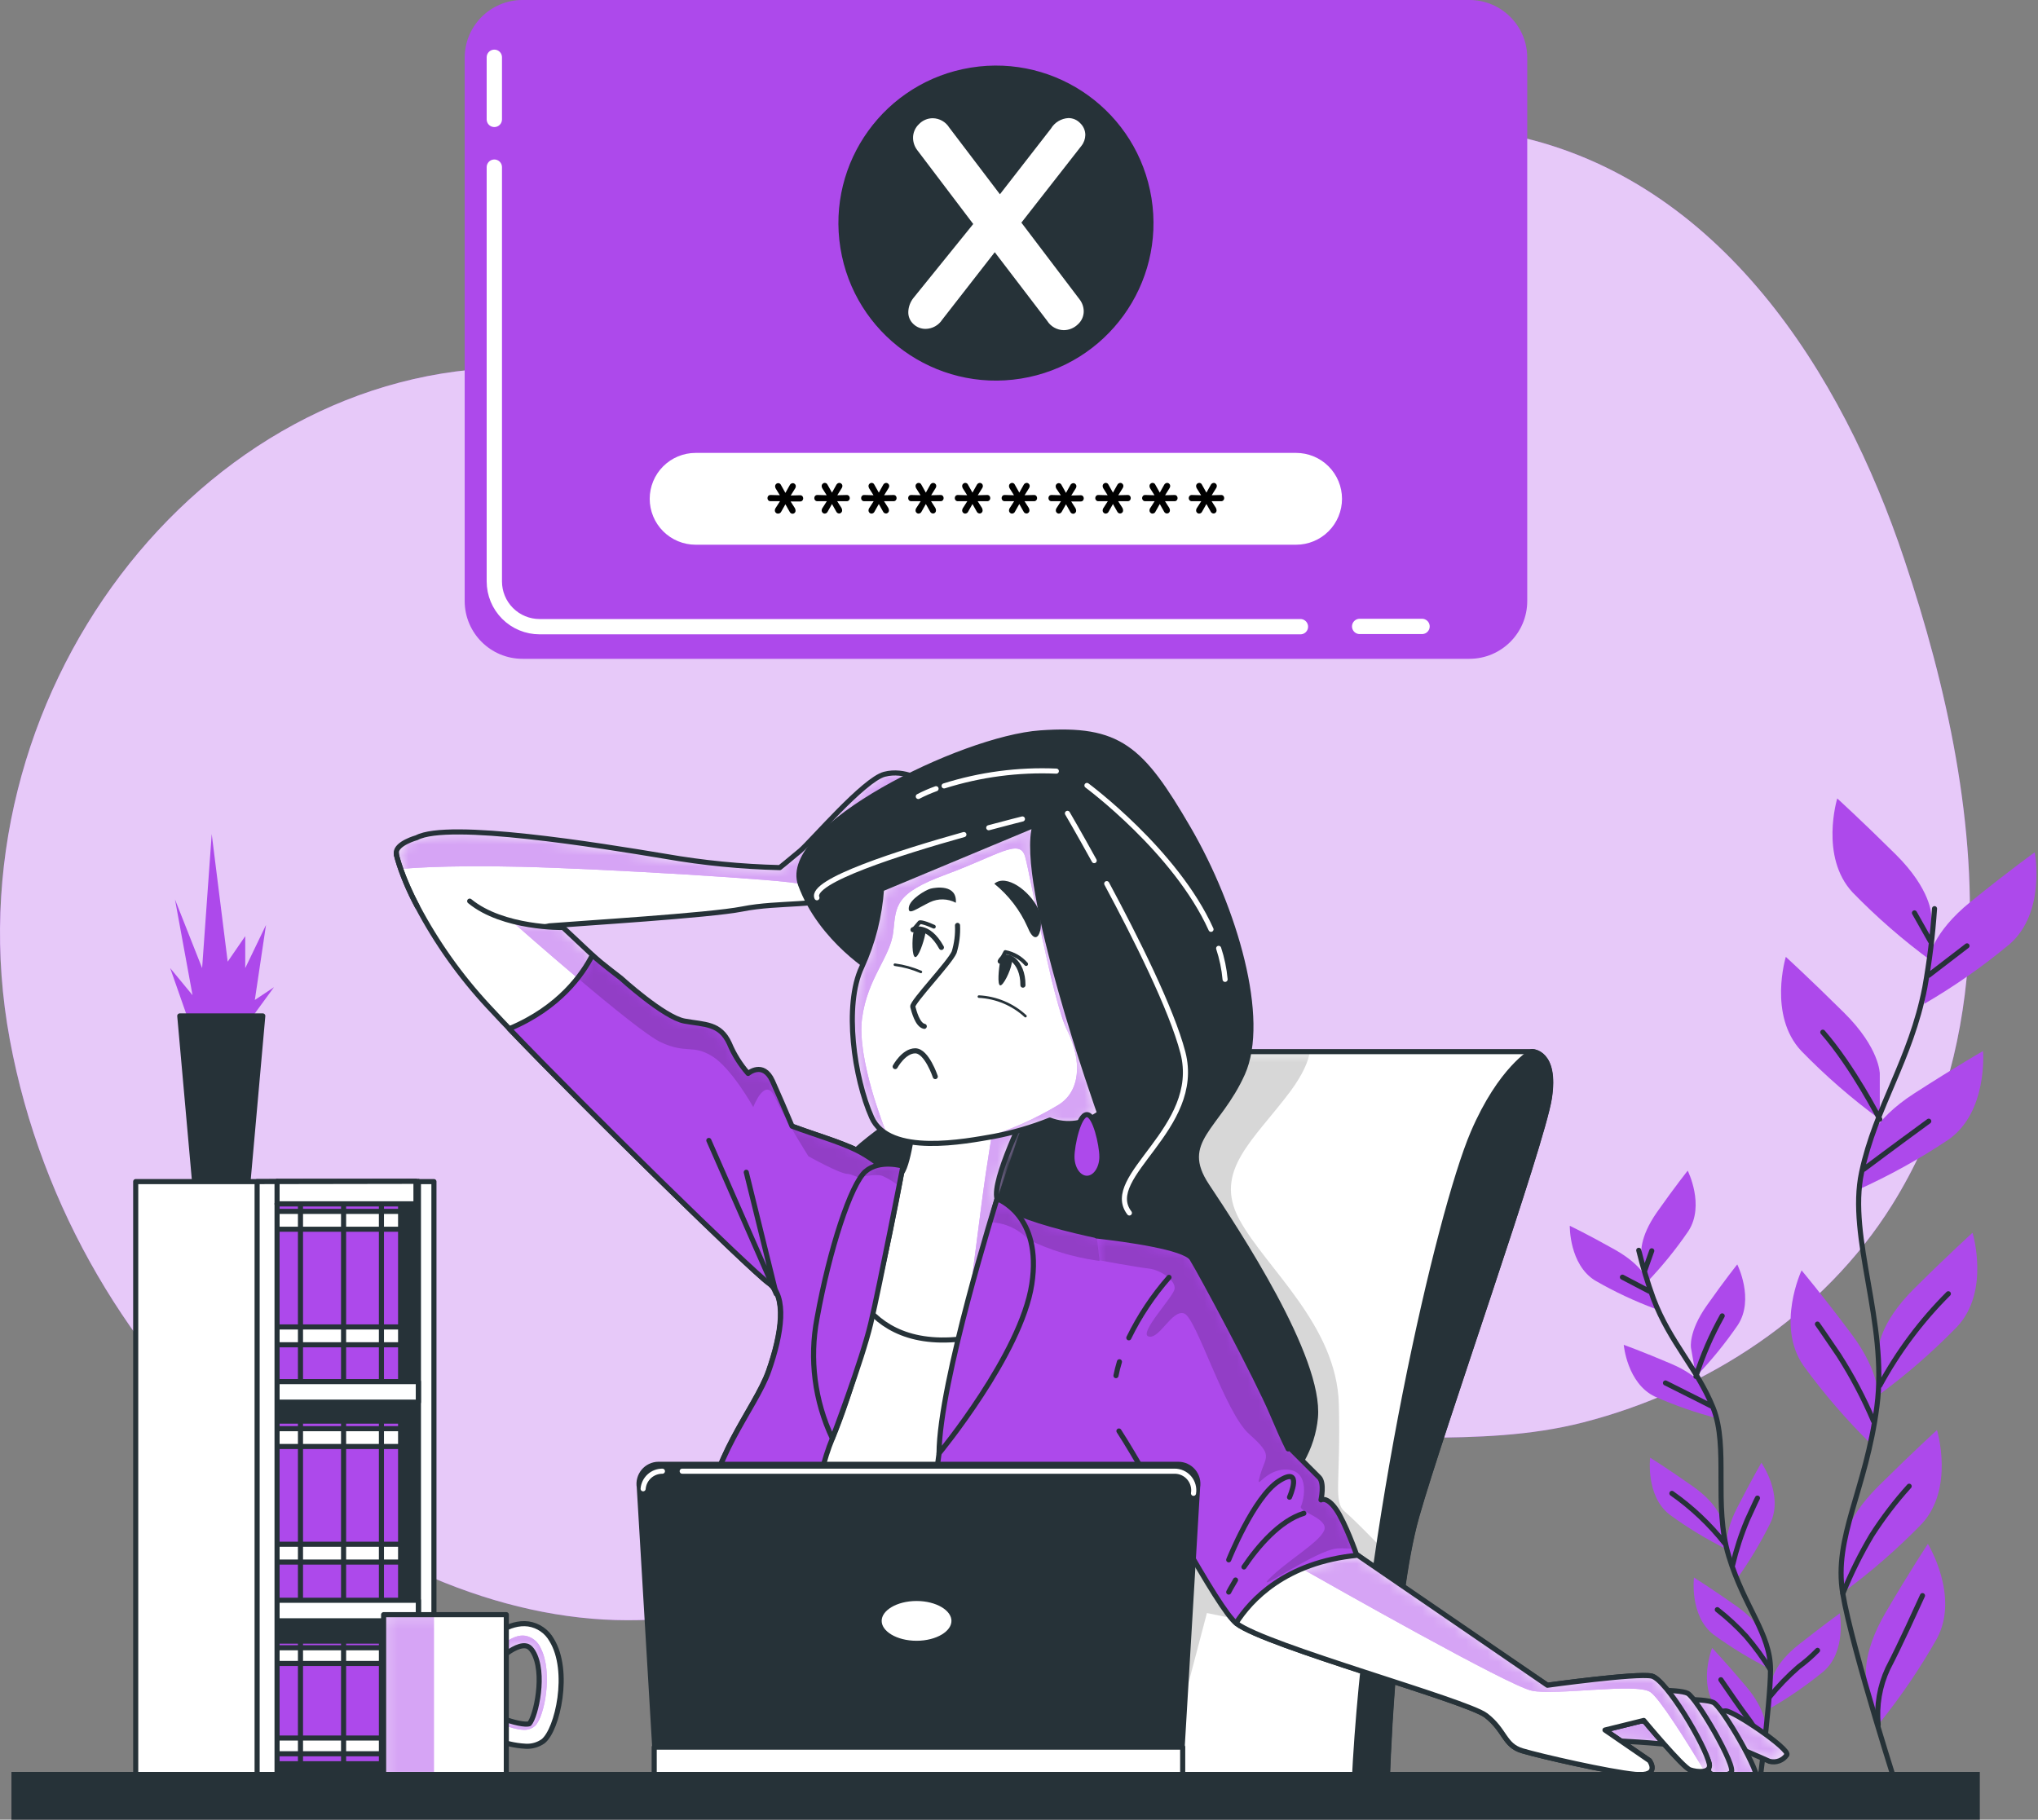 <svg width="187" height="167" viewBox="0 0 187 167" fill="none" xmlns="http://www.w3.org/2000/svg">
<rect x="0" y="0" width="187" height="167" fill="#808080" stroke="none"/>
<path d="M180.576 88.354C181.512 75.917 178.619 62.933 174.743 51.376C169.009 34.17 157.813 16.537 138.996 12.465C128.146 10.125 117.104 12.633 107.799 18.512C98.854 24.167 91.885 31.474 80.88 32.887C69.754 34.319 58.338 33.744 47.155 33.744C18.401 33.744 -4.932 63.949 0.9 95.413C6.732 126.877 34.236 148.694 57.57 148.694C78.54 148.694 95.793 136.117 115.71 132.737C125.586 131.061 135.505 133.046 145.278 130.537C156.638 127.616 167.32 120.656 173.615 110.578C177.903 103.707 179.99 96.138 180.576 88.354Z" fill="#AD49EB"/>
<path opacity="0.7" d="M180.576 88.354C181.512 75.917 178.619 62.933 174.743 51.376C169.009 34.17 157.813 16.537 138.996 12.465C128.146 10.125 117.104 12.633 107.799 18.512C98.854 24.167 91.885 31.474 80.88 32.887C69.754 34.319 58.338 33.744 47.155 33.744C18.401 33.744 -4.932 63.949 0.9 95.413C6.732 126.877 34.236 148.694 57.57 148.694C78.54 148.694 95.793 136.117 115.71 132.737C125.586 131.061 135.505 133.046 145.278 130.537C156.638 127.616 167.32 120.656 173.615 110.578C177.903 103.707 179.99 96.138 180.576 88.354Z" fill="white"/>
<path d="M177.21 83.987C177.21 83.987 177.21 81.647 173.934 78.403C170.657 75.159 168.579 73.277 168.579 73.277C168.579 73.277 166.95 78.632 169.983 81.895C172.21 84.186 174.624 86.287 177.201 88.176L177.21 83.987ZM172.483 98.525C172.483 98.525 172.483 96.185 169.206 92.941C165.929 89.697 163.861 87.816 163.861 87.816C163.861 87.816 162.227 93.171 165.265 96.433C167.491 98.724 169.906 100.826 172.483 102.715V98.525Z" fill="#AD49EB"/>
<path d="M177.004 87.951C177.004 87.951 177.252 85.639 180.838 82.742C184.423 79.844 186.703 78.216 186.703 78.216C186.703 78.216 187.756 83.711 184.404 86.641C181.948 88.685 179.326 90.52 176.564 92.127L177.004 87.951ZM171.294 105.121C171.294 105.121 171.762 102.846 175.651 100.342C179.541 97.837 181.956 96.457 181.956 96.457C181.956 96.457 182.424 102.036 178.787 104.587C176.13 106.362 173.329 107.912 170.414 109.221L171.294 105.121ZM172.365 123.844C172.365 123.844 172.365 121.503 175.642 118.255C178.919 115.006 180.992 113.134 180.992 113.134C180.992 113.134 182.626 118.489 179.588 121.747C177.362 124.04 174.948 126.143 172.37 128.033L172.365 123.844Z" fill="#AD49EB"/>
<path d="M172.314 128.412C172.314 128.412 172.642 126.109 169.88 122.421C167.118 118.732 165.307 116.588 165.307 116.588C165.307 116.588 162.934 121.658 165.466 125.313C167.343 127.899 169.433 130.322 171.715 132.559L172.314 128.412ZM169.098 141.953C169.098 141.953 169.098 139.613 172.375 136.369C175.651 133.125 177.73 131.244 177.73 131.244C177.73 131.244 179.358 136.599 176.325 139.861C174.098 142.153 171.684 144.256 169.108 146.147L169.098 141.953ZM171.275 154.231C171.275 154.231 170.685 151.98 173.011 148.001C175.338 144.022 176.896 141.691 176.896 141.691C176.896 141.691 179.827 146.456 177.725 150.379C176.153 153.16 174.35 155.804 172.337 158.285L171.275 154.231Z" fill="#AD49EB"/>
<path d="M177.505 83.392C177.341 85.816 177.044 88.229 176.616 90.62C175.324 97.275 172.103 101.572 170.816 107.583C169.529 113.593 173.227 121.339 172.22 129.063C171.214 136.786 168.228 141.078 169.084 146.232C169.941 151.385 174.453 165.343 174.453 165.343M176.976 89.501L180.487 86.805M177.14 86.397L175.665 83.781M171.013 107.306C171.013 107.306 173.952 105.102 176.976 102.897M172.482 102.715C172.482 102.715 170.03 97.912 167.254 94.729M172.482 127.157C174.159 124.059 176.278 121.22 178.773 118.732" stroke="#263238" stroke-width="0.468" stroke-linecap="round" stroke-linejoin="round"/>
<path d="M171.911 130.425C171.019 128.323 169.953 126.3 168.724 124.377C167.011 121.845 166.763 121.517 166.763 121.517M169.098 146.231C169.845 144.387 170.73 142.601 171.748 140.891C172.766 139.301 173.913 137.798 175.179 136.397M172.337 158.284C172.167 156.52 172.471 154.743 173.217 153.136C174.444 150.767 175.829 147.664 176.4 146.437" stroke="#263238" stroke-width="0.468" stroke-linecap="round" stroke-linejoin="round"/>
<path d="M150.614 115.091C150.614 115.091 150.361 113.63 152.051 111.229C153.741 108.828 154.859 107.438 154.859 107.438C154.859 107.438 156.46 110.62 154.916 112.989C153.768 114.669 152.483 116.25 151.073 117.716L150.614 115.091ZM155.159 123.694C155.159 123.694 154.906 122.233 156.596 119.832C158.286 117.431 159.405 116.041 159.405 116.041C159.405 116.041 161.005 119.224 159.461 121.597C158.313 123.275 157.027 124.854 155.618 126.32L155.159 123.694Z" fill="#AD49EB"/>
<path d="M151.171 117.553C151.171 117.553 150.768 116.148 148.203 114.702C145.638 113.256 144.038 112.497 144.038 112.497C144.038 112.497 143.972 116.059 146.378 117.529C148.139 118.543 149.982 119.409 151.887 120.118L151.171 117.553ZM156.619 127.7C156.619 127.7 156.067 126.324 153.371 125.173C150.675 124.021 148.99 123.422 148.99 123.422C148.99 123.422 149.299 126.97 151.864 128.178C153.723 129.001 155.647 129.668 157.616 130.172L156.619 127.7ZM157.977 139.557C157.977 139.557 157.729 138.096 155.328 136.407C152.926 134.717 151.414 133.776 151.414 133.776C151.414 133.776 150.974 137.31 153.226 139.023C154.871 140.221 156.613 141.278 158.436 142.183L157.977 139.557Z" fill="#AD49EB"/>
<path d="M158.51 142.417C158.51 142.417 158.042 141.012 159.386 138.391C160.729 135.77 161.618 134.239 161.618 134.239C161.618 134.239 163.655 137.16 162.466 139.73C161.57 141.554 160.522 143.3 159.334 144.949L158.51 142.417ZM162.601 154.189C162.601 154.189 162.77 152.719 165.068 150.912C167.366 149.105 168.813 148.062 168.813 148.062C168.813 148.062 169.454 151.568 167.306 153.407C165.732 154.695 164.054 155.849 162.288 156.857L162.601 154.189ZM161.988 150.556C161.988 150.556 161.735 149.096 159.339 147.406C156.942 145.717 155.435 144.776 155.435 144.776C155.435 144.776 154.995 148.31 157.247 150.028C158.893 151.223 160.635 152.28 162.456 153.187L161.988 150.556ZM161.988 158.495C161.988 158.495 162.11 157.016 160.219 154.774C158.328 152.532 157.102 151.24 157.102 151.24C157.102 151.24 155.777 154.544 157.523 156.777C158.803 158.35 160.212 159.812 161.735 161.149L161.988 158.495Z" fill="#AD49EB"/>
<path d="M150.366 114.744C150.732 116.247 151.181 117.728 151.709 119.181C153.24 123.216 155.725 125.561 157.186 129.189C158.646 132.816 157.186 138.082 158.627 142.815C160.069 147.547 162.456 149.915 162.456 153.239C162.456 156.562 161.164 165.806 161.164 165.806M151.363 118.517L148.868 117.211M150.923 116.588L151.56 114.791M157.031 129.039C157.031 129.039 154.948 127.977 152.819 126.919M155.613 126.32C156.227 124.391 157.035 122.529 158.024 120.764M158.267 141.644C156.878 139.887 155.242 138.34 153.408 137.053" stroke="#263238" stroke-width="0.468" stroke-linecap="round" stroke-linejoin="round"/>
<path d="M158.979 143.629C159.312 142.217 159.761 140.834 160.322 139.496C161.122 137.722 161.258 137.488 161.258 137.488M162.344 155.762C163.156 154.756 164.055 153.824 165.031 152.977C165.652 152.519 166.234 152.012 166.772 151.46M162.456 153.239C161.788 152.16 161.038 151.134 160.214 150.168C159.403 149.282 158.52 148.465 157.574 147.725M161.735 161.149C161.652 160.024 161.269 158.941 160.626 158.013C159.601 156.66 158.393 154.863 157.902 154.156" stroke="#263238" stroke-width="0.468" stroke-linecap="round" stroke-linejoin="round"/>
<path d="M17.666 94.701L15.616 88.846L17.666 91.331L16.056 82.545L18.546 88.846L19.426 76.54L20.892 88.256L22.502 85.915V88.846L24.407 84.89L23.382 91.771L25.137 90.601L22.357 94.406L17.666 94.701Z" fill="#AD49EB"/>
<path d="M24.112 93.236H16.496L17.868 108.612H22.74L24.112 93.236Z" fill="#263238" stroke="#263238" stroke-width="0.468" stroke-linecap="round" stroke-linejoin="round"/>
<path d="M12.452 108.439H38.398V163.391H12.452V108.439Z" fill="white" stroke="#263238" stroke-width="0.468" stroke-linecap="round" stroke-linejoin="round"/>
<path d="M25.422 108.439H39.816V163.391H25.422V108.439Z" fill="white" stroke="#263238" stroke-width="0.468" stroke-linecap="round" stroke-linejoin="round"/>
<path d="M25.422 108.439H38.196V163.391H25.422V108.439Z" fill="#263238" stroke="#263238" stroke-width="0.468" stroke-linecap="round" stroke-linejoin="round"/>
<path d="M25.422 150.613H36.759V161.865H25.422V150.613Z" fill="#AD49EB" stroke="#263238" stroke-width="0.468" stroke-linecap="round" stroke-linejoin="round"/>
<path d="M25.422 151.221H36.759V152.663H25.422V151.221ZM25.422 159.506H36.759V160.948H25.422V159.506Z" fill="white" stroke="#263238" stroke-width="0.468" stroke-linecap="round" stroke-linejoin="round"/>
<path d="M27.571 150.847V165.076M31.526 150.847V165.076M34.999 150.847V165.076" stroke="#263238" stroke-width="0.468" stroke-linecap="round" stroke-linejoin="round"/>
<path d="M25.422 110.48H36.759V127.027H25.422V110.48Z" fill="#AD49EB" stroke="#263238" stroke-width="0.468" stroke-linecap="round" stroke-linejoin="round"/>
<path d="M25.422 111.173H36.759V112.811H25.422V111.173ZM25.422 121.779H36.759V123.417H25.422V121.779Z" fill="white" stroke="#263238" stroke-width="0.468" stroke-linecap="round" stroke-linejoin="round"/>
<path d="M27.571 110.742V126.914M31.526 110.742V126.914M34.999 110.742V126.914" stroke="#263238" stroke-width="0.468" stroke-linecap="round" stroke-linejoin="round"/>
<path d="M25.422 130.42H36.759V146.967H25.422V130.42Z" fill="#AD49EB" stroke="#263238" stroke-width="0.468" stroke-linecap="round" stroke-linejoin="round"/>
<path d="M25.422 131.113H36.759V132.751H25.422V131.113ZM25.422 141.719H36.759V143.358H25.422V141.719Z" fill="white" stroke="#263238" stroke-width="0.468" stroke-linecap="round" stroke-linejoin="round"/>
<path d="M27.571 130.687V146.854M31.526 130.687V146.854M34.999 130.687V146.854" stroke="#263238" stroke-width="0.468" stroke-linecap="round" stroke-linejoin="round"/>
<path d="M25.422 126.797H38.393V128.679H25.422V126.797ZM25.422 146.863H38.393V148.745H25.422V146.863Z" fill="white" stroke="#263238" stroke-width="0.468" stroke-linecap="round" stroke-linejoin="round"/>
<path d="M38.393 108.439V163.386" stroke="#263238" stroke-width="0.468" stroke-linecap="round" stroke-linejoin="round"/>
<path d="M23.592 108.439V163.387H25.422V110.48H38.168V108.416L23.592 108.439Z" fill="white" stroke="#263238" stroke-width="0.468" stroke-linecap="round" stroke-linejoin="round"/>
<path d="M25.422 110.48V108.439" stroke="#263238" stroke-width="0.468" stroke-linecap="round" stroke-linejoin="round"/>
<path d="M38.294 83.196C36.932 80.57 36.361 78.688 36.361 78.253C36.361 77.392 38.234 76.877 38.234 76.877C41.154 75.332 54.892 77.565 61.076 78.595C64.537 79.198 68.039 79.542 71.551 79.624C71.551 79.624 72.408 78.941 73.424 78.08C74.439 77.218 79.26 71.555 81.152 71.058C83.043 70.562 84.756 71.747 84.756 71.747C84.756 71.747 87.85 73.619 87.33 73.979C86.811 74.34 79.26 80.846 77.37 82.049C75.478 83.252 71.533 82.737 68.097 83.425C65.139 84.015 53.156 84.745 50.408 84.97C48.345 85.459 46.179 85.279 44.225 84.455" fill="white"/>
<mask id="mask0_1063_1432" style="mask-type:luminance" maskUnits="userSpaceOnUse" x="36" y="70" width="52" height="16">
<path d="M38.294 83.196C36.932 80.57 36.361 78.688 36.361 78.253C36.361 77.392 38.234 76.877 38.234 76.877C41.154 75.332 54.892 77.565 61.076 78.595C64.537 79.198 68.039 79.542 71.551 79.624C71.551 79.624 72.408 78.941 73.424 78.08C74.439 77.218 79.26 71.555 81.152 71.058C83.043 70.562 84.756 71.747 84.756 71.747C84.756 71.747 87.85 73.619 87.33 73.979C86.811 74.34 79.26 80.846 77.37 82.049C75.478 83.252 71.533 82.737 68.097 83.425C65.139 84.015 53.156 84.745 50.408 84.97C48.345 85.459 46.179 85.279 44.225 84.455" fill="white"/>
</mask>
<g mask="url(#mask0_1063_1432)">
<path d="M84.789 71.728C84.789 71.728 83.071 70.525 81.184 71.04C79.298 71.555 74.486 77.223 73.457 78.061C72.427 78.899 71.584 79.606 71.584 79.606C68.072 79.523 64.57 79.179 61.109 78.576C54.925 77.546 41.187 75.299 38.267 76.858C38.267 76.858 36.394 77.373 36.394 78.234C36.459 78.716 36.584 79.187 36.764 79.638L37.022 79.732C37.022 79.732 40.453 79.371 47.858 79.549C55.262 79.727 72.389 80.743 73.489 81.141C73.957 81.319 77.276 80.57 80.955 79.269C83.764 76.98 87.064 74.12 87.396 73.918C87.883 73.614 84.789 71.728 84.789 71.728Z" fill="#AD49EB"/>
<path opacity="0.5" d="M84.789 71.728C84.789 71.728 83.071 70.525 81.184 71.04C79.298 71.555 74.486 77.223 73.457 78.061C72.427 78.899 71.584 79.606 71.584 79.606C68.072 79.523 64.57 79.179 61.109 78.576C54.925 77.546 41.187 75.299 38.267 76.858C38.267 76.858 36.394 77.373 36.394 78.234C36.459 78.716 36.584 79.187 36.764 79.638L37.022 79.732C37.022 79.732 40.453 79.371 47.858 79.549C55.262 79.727 72.389 80.743 73.489 81.141C73.957 81.319 77.276 80.57 80.955 79.269C83.764 76.98 87.064 74.12 87.396 73.918C87.883 73.614 84.789 71.728 84.789 71.728Z" fill="white"/>
</g>
<path d="M38.294 83.196C36.932 80.57 36.361 78.688 36.361 78.253C36.361 77.392 38.234 76.877 38.234 76.877C41.154 75.332 54.892 77.565 61.076 78.595C64.537 79.198 68.039 79.542 71.551 79.624C71.551 79.624 72.408 78.941 73.424 78.08C74.439 77.218 79.26 71.555 81.152 71.058C83.043 70.562 84.756 71.747 84.756 71.747C84.756 71.747 87.85 73.619 87.33 73.979C86.811 74.34 79.26 80.846 77.37 82.049C75.478 83.252 71.533 82.737 68.097 83.425C65.139 84.015 53.156 84.745 50.408 84.97C48.345 85.459 46.179 85.279 44.225 84.455" stroke="#263238" stroke-width="0.468" stroke-linecap="round" stroke-linejoin="round"/>
<path d="M106.123 98.465C106.434 97.875 106.9 97.381 107.471 97.037C108.042 96.693 108.696 96.512 109.362 96.513H140.583C140.583 96.513 142.839 96.513 142.165 100.8C141.491 105.088 132.233 131.267 129.995 139.182C127.758 147.098 127.285 163.78 127.285 163.78H89.839C89.839 163.78 92.806 123.886 106.123 98.465Z" fill="white"/>
<mask id="mask1_1063_1432" style="mask-type:luminance" maskUnits="userSpaceOnUse" x="89" y="96" width="54" height="68">
<path d="M106.123 98.465C106.434 97.875 106.9 97.381 107.471 97.037C108.042 96.693 108.696 96.512 109.362 96.513H140.583C140.583 96.513 142.839 96.513 142.165 100.8C141.491 105.088 132.233 131.267 129.995 139.182C127.758 147.098 127.285 163.78 127.285 163.78H89.839C89.839 163.78 92.806 123.886 106.123 98.465Z" fill="white"/>
</mask>
<g mask="url(#mask1_1063_1432)">
<path opacity="0.16" d="M120.185 96.513H109.363C108.696 96.512 108.042 96.693 107.471 97.037C106.9 97.381 106.434 97.875 106.124 98.465C92.807 123.886 89.806 163.766 89.806 163.766H106.601L110.743 148.034L128.015 151.596C128.137 150.276 128.278 148.932 128.441 147.608L128.062 143.395C128.062 143.395 124.524 139.674 123.41 138.742C122.296 137.811 123.035 136.131 122.848 128.871C122.661 121.611 116.145 116.392 113.72 111.922C111.296 107.452 115.026 104.657 118.378 100.187C119.571 98.572 120.058 97.383 120.185 96.513Z" fill="black"/>
</g>
<path d="M106.123 98.465C106.434 97.875 106.9 97.381 107.471 97.037C108.042 96.693 108.696 96.512 109.362 96.513H140.583C140.583 96.513 142.839 96.513 142.165 100.8C141.491 105.088 132.233 131.267 129.995 139.182C127.758 147.098 127.285 163.78 127.285 163.78H89.839C89.839 163.78 92.806 123.886 106.123 98.465Z" stroke="#263238" stroke-width="0.468" stroke-linecap="round" stroke-linejoin="round"/>
<path d="M135.167 103.96C132.013 111.323 125.338 140.47 124.252 163.766H127.266C127.266 163.766 127.734 147.065 129.977 139.168C132.219 131.272 141.486 105.088 142.146 100.786C142.806 96.484 140.564 96.499 140.564 96.499C140.564 96.499 137.7 98.057 135.167 103.96ZM80.323 89.243C80.323 89.243 75.343 86.323 73.456 81.174C71.57 76.025 88.224 67.777 95.456 67.263C102.688 66.748 104.729 68.634 109.03 76.02C113.332 83.406 116.243 93.536 114.01 98.516C111.778 103.496 108 104.699 110.734 108.814C113.467 112.928 121.209 124.611 120.695 130.106C120.18 135.602 114.858 140.404 107.12 140.928C99.383 141.453 89.085 136.805 80.501 129.226C71.916 121.648 74.144 110.503 77.224 106.899C80.304 103.295 84.952 101.919 85.294 98.315C85.636 94.71 80.323 89.243 80.323 89.243Z" fill="#263238" stroke="#263238" stroke-width="0.468" stroke-linecap="round" stroke-linejoin="round"/>
<path d="M101.55 81.094C104.195 86.018 107.504 92.614 108.539 96.597C110.345 103.571 101.049 107.962 103.629 111.318M97.946 74.644C97.946 74.644 98.976 76.399 100.399 78.983M111.82 87.034C112.125 87.957 112.323 88.912 112.41 89.88M99.734 72.084C99.734 72.084 107.869 78.094 111.118 85.288M88.444 76.591C82.635 78.22 74.28 80.865 74.959 82.391M93.813 75.159C93.813 75.159 92.573 75.468 90.724 75.964M86.628 72.126C89.955 71.077 93.44 70.618 96.926 70.769M84.26 73.095C84.786 72.821 85.33 72.583 85.888 72.383" stroke="white" stroke-width="0.468" stroke-linecap="round" stroke-linejoin="round"/>
<path d="M38.295 83.196C37.506 81.752 36.878 80.226 36.422 78.646C36.876 80.227 37.504 81.753 38.295 83.196ZM36.371 78.379V78.482C36.38 78.44 36.376 78.407 36.371 78.379ZM38.295 83.191C40.045 86.507 42.223 89.579 44.773 92.328C50.956 99.026 68.818 116.546 70.517 117.749C72.216 118.952 71.72 122.383 70.517 125.819C69.314 129.254 64.849 134.244 65.022 139.73C65.195 145.216 66.894 153.641 66.74 155.359C66.585 157.077 62.288 162.918 62.288 162.918H106.596C106.596 162.918 101.073 155.897 101.073 153.496C101.073 151.095 108.656 120.328 108.997 118.095C109.339 115.863 107.968 114.318 105.22 114.145C102.472 113.972 91.997 111.739 91.482 110.021C90.967 108.303 94.23 101.778 94.23 101.778L83.932 102.293C83.932 102.293 83.417 106.759 82.729 107.62C82.041 108.481 81.011 106.759 78.605 105.56C76.199 104.362 71.584 103.328 69.848 101.952C68.111 100.575 51.644 85.101 51.644 85.101" fill="white"/>
<mask id="mask2_1063_1432" style="mask-type:luminance" maskUnits="userSpaceOnUse" x="36" y="78" width="74" height="85">
<path d="M38.295 83.196C37.506 81.752 36.878 80.226 36.422 78.646C36.876 80.227 37.504 81.753 38.295 83.196ZM36.371 78.379V78.482C36.38 78.44 36.376 78.407 36.371 78.379ZM38.295 83.191C40.045 86.507 42.223 89.579 44.773 92.328C50.956 99.026 68.818 116.546 70.517 117.749C72.216 118.952 71.72 122.383 70.517 125.819C69.314 129.254 64.849 134.244 65.022 139.73C65.195 145.216 66.894 153.641 66.74 155.359C66.585 157.077 62.288 162.918 62.288 162.918H106.596C106.596 162.918 101.073 155.897 101.073 153.496C101.073 151.095 108.656 120.328 108.997 118.095C109.339 115.863 107.968 114.318 105.22 114.145C102.472 113.972 91.997 111.739 91.482 110.021C90.967 108.303 94.23 101.778 94.23 101.778L83.932 102.293C83.932 102.293 83.417 106.759 82.729 107.62C82.041 108.481 81.011 106.759 78.605 105.56C76.199 104.362 71.584 103.328 69.848 101.952C68.111 100.575 51.644 85.101 51.644 85.101" fill="white"/>
</mask>
<g mask="url(#mask2_1063_1432)">
<path d="M72.478 103.276C73.335 104.774 74.191 106.127 74.191 106.127C74.191 106.127 77.079 107.751 77.8 107.751C78.521 107.751 82.855 110.091 82.855 110.091C82.855 110.091 86.469 109.188 85.196 106.117C84.794 105.331 84.287 104.604 83.689 103.955C83.473 105.317 83.127 107.1 82.72 107.61C82.032 108.467 81.002 106.749 78.596 105.551C77.037 104.774 74.514 104.062 72.478 103.276ZM63.66 96.325C58.356 91.415 51.644 85.119 51.644 85.119L47.74 84.558L47.272 84.82C47.272 84.82 58.291 94.57 60.636 95.656C61.584 96.092 62.615 96.32 63.66 96.325ZM69.216 101.408L68.794 101.034C69.01 101.39 69.131 101.614 69.131 101.614L69.216 101.408Z" fill="#AD49EB"/>
<g opacity="0.5">
<path d="M72.478 103.276C73.335 104.774 74.191 106.127 74.191 106.127C74.191 106.127 77.079 107.751 77.8 107.751C78.521 107.751 82.855 110.091 82.855 110.091C82.855 110.091 86.469 109.188 85.196 106.117C84.794 105.331 84.287 104.604 83.689 103.955C83.473 105.317 83.127 107.1 82.72 107.61C82.032 108.467 81.002 106.749 78.596 105.551C77.037 104.774 74.514 104.062 72.478 103.276ZM63.66 96.325C58.356 91.415 51.644 85.119 51.644 85.119L47.74 84.558L47.272 84.82C47.272 84.82 58.291 94.57 60.636 95.656C61.584 96.092 62.615 96.32 63.66 96.325ZM69.216 101.408L68.794 101.034C69.01 101.39 69.131 101.614 69.131 101.614L69.216 101.408Z" fill="white"/>
</g>
</g>
<path d="M36.361 78.253C36.359 78.286 36.359 78.318 36.361 78.351M36.422 78.646C36.878 80.226 37.506 81.752 38.295 83.196C37.504 81.753 36.876 80.227 36.422 78.646ZM36.422 78.646C36.409 78.602 36.4 78.556 36.394 78.51M38.295 83.191C40.045 86.507 42.223 89.579 44.773 92.328C50.956 99.026 68.818 116.546 70.517 117.749C72.216 118.952 71.72 122.383 70.517 125.819C69.314 129.254 64.849 134.244 65.022 139.73C65.195 145.216 66.894 153.641 66.74 155.359C66.585 157.077 62.288 162.918 62.288 162.918H106.596C106.596 162.918 101.073 155.897 101.073 153.496C101.073 151.095 108.656 120.328 108.997 118.095C109.339 115.863 107.968 114.318 105.22 114.145C102.472 113.972 91.997 111.739 91.482 110.021C90.967 108.303 94.23 101.778 94.23 101.778L83.932 102.293C83.932 102.293 83.417 106.759 82.729 107.62C82.041 108.481 81.011 106.759 78.605 105.56C76.199 104.362 71.584 103.328 69.848 101.952C68.111 100.575 51.644 85.101 51.644 85.101M51.644 85.12C51.644 85.12 46.158 85.222 43.097 82.7M36.371 78.379V78.482C36.38 78.44 36.376 78.407 36.371 78.379Z" stroke="#263238" stroke-width="0.468" stroke-linecap="round" stroke-linejoin="round"/>
<path d="M91.487 110.021C90.972 108.308 94.234 101.778 94.234 101.778L83.936 102.293C83.936 102.293 83.422 106.759 82.734 107.62C82.046 108.481 81.016 106.759 78.61 105.56C78.427 105.467 78.226 105.378 78.02 105.289L77.397 115.076C77.397 115.076 78.301 124.555 89.132 122.753C93.518 122.023 98.199 118.11 102.238 113.71C98.082 112.947 91.88 111.337 91.487 110.021Z" fill="white"/>
<mask id="mask3_1063_1432" style="mask-type:luminance" maskUnits="userSpaceOnUse" x="77" y="101" width="26" height="22">
<path d="M91.487 110.021C90.972 108.308 94.234 101.778 94.234 101.778L83.936 102.293C83.936 102.293 83.422 106.759 82.734 107.62C82.046 108.481 81.016 106.759 78.61 105.56C78.427 105.467 78.226 105.378 78.02 105.289L77.397 115.076C77.397 115.076 78.301 124.555 89.132 122.753C93.518 122.023 98.199 118.11 102.238 113.71C98.082 112.947 91.88 111.337 91.487 110.021Z" fill="white"/>
</mask>
<g mask="url(#mask3_1063_1432)">
<path d="M91.196 103.075C91.196 103.075 90.574 106.567 90.073 110.428C89.572 114.29 89.202 117.164 89.202 117.164L91.487 110.021L94.061 102.452C94.061 102.452 91.571 102.452 91.196 103.075Z" fill="#AD49EB"/>
<path opacity="0.5" d="M91.196 103.075C91.196 103.075 90.574 106.567 90.073 110.428C89.572 114.29 89.202 117.164 89.202 117.164L91.487 110.021L94.061 102.452C94.061 102.452 91.571 102.452 91.196 103.075Z" fill="white"/>
</g>
<path d="M91.487 110.021C90.972 108.308 94.234 101.778 94.234 101.778L83.936 102.293C83.936 102.293 83.422 106.759 82.734 107.62C82.046 108.481 81.016 106.759 78.61 105.56C78.427 105.467 78.226 105.378 78.02 105.289L77.397 115.076C77.397 115.076 78.301 124.555 89.132 122.753C93.518 122.023 98.199 118.11 102.238 113.71C98.082 112.947 91.88 111.337 91.487 110.021Z" stroke="#263238" stroke-width="0.468" stroke-linecap="round" stroke-linejoin="round"/>
<path d="M82.729 107.62C82.041 108.477 81.011 106.759 78.605 105.561C77.089 104.798 74.673 104.105 72.675 103.356C72.108 102.012 71.359 100.262 70.877 99.204C70.021 97.332 68.644 98.516 68.644 98.516C67.927 97.699 67.346 96.771 66.927 95.768C66.07 93.896 64.694 94.05 62.808 93.709C60.921 93.367 56.966 89.758 56.966 89.758C56.966 89.758 55.117 88.354 54.354 87.657C53.465 89.407 51.335 92.487 46.729 94.411C54.073 102.083 68.972 116.659 70.535 117.754C72.253 118.952 71.739 122.388 70.535 125.824C69.333 129.259 64.867 134.249 65.04 139.735C65.213 145.221 66.913 153.646 66.758 155.364C66.604 156.894 63.177 161.692 62.433 162.722L64.179 162.919H73.269C73.218 158.313 73.222 139.515 76.372 132.026C79.981 123.418 82.729 107.62 82.729 107.62Z" fill="#AD49EB"/>
<mask id="mask4_1063_1432" style="mask-type:luminance" maskUnits="userSpaceOnUse" x="46" y="87" width="37" height="76">
<path d="M82.729 107.62C82.041 108.477 81.011 106.759 78.605 105.561C77.089 104.798 74.673 104.105 72.675 103.356C72.108 102.012 71.359 100.262 70.877 99.204C70.021 97.332 68.644 98.516 68.644 98.516C67.927 97.699 67.346 96.771 66.927 95.768C66.07 93.896 64.694 94.05 62.808 93.709C60.921 93.367 56.966 89.758 56.966 89.758C56.966 89.758 55.117 88.354 54.354 87.657C53.465 89.407 51.335 92.487 46.729 94.411C54.073 102.083 68.972 116.659 70.535 117.754C72.253 118.952 71.739 122.388 70.535 125.824C69.333 129.259 64.867 134.249 65.04 139.735C65.213 145.221 66.913 153.646 66.758 155.364C66.604 156.894 63.177 161.692 62.433 162.722L64.179 162.919H73.269C73.218 158.313 73.222 139.515 76.372 132.026C79.981 123.418 82.729 107.62 82.729 107.62Z" fill="white"/>
</mask>
<g mask="url(#mask4_1063_1432)">
<path opacity="0.16" d="M78.605 105.561C77.089 104.798 74.673 104.105 72.675 103.356C72.108 102.013 71.359 100.262 70.877 99.204C70.021 97.332 68.644 98.516 68.644 98.516C67.927 97.699 67.346 96.771 66.927 95.768C66.07 93.896 64.694 94.05 62.808 93.709C60.921 93.367 56.966 89.758 56.966 89.758C56.966 89.758 55.117 88.354 54.354 87.657C53.973 88.4 53.52 89.104 53.001 89.758C56.072 92.356 59.461 95.108 60.645 95.656C62.986 96.737 63.533 95.834 65.326 96.92C67.119 98.006 69.117 101.601 69.117 101.601C69.117 101.601 70.203 98.708 71.107 100.697C72.01 102.687 74.177 106.113 74.177 106.113C74.177 106.113 77.065 107.737 77.786 107.737C78.352 107.737 81.128 109.179 82.308 109.801C82.57 108.43 82.715 107.606 82.715 107.606C82.041 108.477 81.011 106.759 78.605 105.561Z" fill="black"/>
</g>
<path d="M82.729 107.62C82.041 108.477 81.011 106.759 78.605 105.561C77.089 104.798 74.673 104.105 72.675 103.356C72.108 102.012 71.359 100.262 70.877 99.204C70.021 97.332 68.644 98.516 68.644 98.516C67.927 97.699 67.346 96.771 66.927 95.768C66.07 93.896 64.694 94.05 62.808 93.709C60.921 93.367 56.966 89.758 56.966 89.758C56.966 89.758 55.117 88.354 54.354 87.657C53.465 89.407 51.335 92.487 46.729 94.411C54.073 102.083 68.972 116.659 70.535 117.754C72.253 118.952 71.739 122.388 70.535 125.824C69.333 129.259 64.867 134.249 65.04 139.735C65.213 145.221 66.913 153.646 66.758 155.364C66.604 156.894 63.177 161.692 62.433 162.722L64.179 162.919H73.269C73.218 158.313 73.222 139.515 76.372 132.026C79.981 123.418 82.729 107.62 82.729 107.62Z" stroke="#263238" stroke-width="0.468" stroke-linecap="round" stroke-linejoin="round"/>
<path d="M82.851 107.021C82.851 107.021 80.716 106.366 79.401 107.517C78.086 108.669 76.124 114.576 74.968 120.984C74.256 124.714 74.748 128.574 76.373 132.007C76.373 132.007 79.073 124.925 79.892 121.475C80.712 118.025 82.851 107.021 82.851 107.021Z" fill="#AD49EB"/>
<mask id="mask5_1063_1432" style="mask-type:luminance" maskUnits="userSpaceOnUse" x="74" y="106" width="9" height="27">
<path d="M82.851 107.021C82.851 107.021 80.716 106.366 79.401 107.517C78.086 108.669 76.124 114.576 74.968 120.984C74.256 124.714 74.748 128.574 76.373 132.007C76.373 132.007 79.073 124.925 79.892 121.475C80.712 118.025 82.851 107.021 82.851 107.021Z" fill="white"/>
</mask>
<g mask="url(#mask5_1063_1432)">
<path opacity="0.16" d="M78.755 108.065C78.755 108.065 80.3 107.69 80.936 107.906C81.472 108.135 81.974 108.44 82.425 108.809L82.851 107.021C82.212 106.694 81.487 106.575 80.777 106.679C79.715 106.895 78.755 108.065 78.755 108.065Z" fill="black"/>
</g>
<path d="M68.476 107.583L71.224 118.746L65.04 104.662M82.851 107.021C82.851 107.021 80.716 106.366 79.401 107.517C78.086 108.669 76.124 114.576 74.968 120.984C74.256 124.714 74.747 128.574 76.373 132.007C76.373 132.007 79.073 124.925 79.892 121.475C80.712 118.025 82.851 107.021 82.851 107.021Z" stroke="#263238" stroke-width="0.468" stroke-linecap="round" stroke-linejoin="round"/>
<path d="M86.577 162.919H106.601C106.601 162.919 101.078 155.897 101.078 153.496C101.078 151.095 108.66 120.328 109.002 118.096C109.344 115.863 107.972 114.318 105.225 114.145C102.477 113.972 92.002 111.739 91.487 110.021C91.487 110.021 87.536 123.933 86.165 133.378C84.985 141.481 86.207 158.294 86.577 162.919Z" fill="#AD49EB"/>
<mask id="mask6_1063_1432" style="mask-type:luminance" maskUnits="userSpaceOnUse" x="85" y="110" width="25" height="53">
<path d="M86.577 162.919H106.601C106.601 162.919 101.078 155.897 101.078 153.496C101.078 151.095 108.66 120.328 109.002 118.096C109.344 115.863 107.972 114.318 105.225 114.145C102.477 113.972 92.002 111.739 91.487 110.021C91.487 110.021 87.536 123.933 86.165 133.378C84.985 141.481 86.207 158.294 86.577 162.919Z" fill="white"/>
</mask>
<g mask="url(#mask6_1063_1432)">
<path opacity="0.16" d="M105.225 114.145C102.973 114.005 95.536 112.479 92.638 110.99L93.691 113.424C95.6 114.437 97.652 115.15 99.776 115.54C103.264 116.162 106.507 116.041 108.628 119.158L108.731 119.313C108.862 118.713 108.951 118.292 108.979 118.096C109.349 115.863 107.972 114.318 105.225 114.145Z" fill="black"/>
</g>
<path d="M86.577 162.919H106.601C106.601 162.919 101.078 155.897 101.078 153.496C101.078 151.095 108.66 120.328 109.002 118.096C109.344 115.863 107.972 114.318 105.225 114.145C102.477 113.972 92.002 111.739 91.487 110.021C91.487 110.021 87.536 123.933 86.165 133.378C84.985 141.481 86.207 158.294 86.577 162.919Z" stroke="#263238" stroke-width="0.468" stroke-linecap="round" stroke-linejoin="round"/>
<path d="M91.487 110.021C91.487 110.021 86.188 126.872 86.165 133.378C86.165 133.378 93.691 124.265 94.674 117.862C95.657 111.458 91.487 110.021 91.487 110.021Z" fill="#AD49EB"/>
<mask id="mask7_1063_1432" style="mask-type:luminance" maskUnits="userSpaceOnUse" x="86" y="110" width="9" height="24">
<path d="M91.487 110.021C91.487 110.021 86.188 126.872 86.165 133.378C86.165 133.378 93.691 124.265 94.674 117.862C95.657 111.458 91.487 110.021 91.487 110.021Z" fill="white"/>
</mask>
<g mask="url(#mask7_1063_1432)">
<path opacity="0.16" d="M90.574 112.174C91.37 112.148 92.161 112.315 92.878 112.663C93.594 113.01 94.216 113.527 94.688 114.168C94.688 114.168 93.649 111.112 91.487 110.021L90.574 112.174Z" fill="black"/>
</g>
<path d="M91.487 110.021C91.487 110.021 86.188 126.872 86.165 133.378C86.165 133.378 93.691 124.265 94.674 117.862C95.657 111.458 91.487 110.021 91.487 110.021Z" stroke="#263238" stroke-width="0.468" stroke-linecap="round" stroke-linejoin="round"/>
<path d="M148.054 159.749C148.054 159.749 151.934 159.909 154.476 160.274C156.171 160.503 157.877 160.639 159.587 160.681C159.587 160.681 158.183 157.844 156.685 157.044C155.187 156.244 152.472 154.811 150.197 155.13C147.923 155.448 144.669 157.741 144.941 158.472C145.212 159.202 146.425 159.529 148.054 159.749Z" fill="white"/>
<mask id="mask8_1063_1432" style="mask-type:luminance" maskUnits="userSpaceOnUse" x="144" y="155" width="16" height="6">
<path d="M148.054 159.749C148.054 159.749 151.934 159.909 154.476 160.274C156.171 160.503 157.877 160.639 159.587 160.681C159.587 160.681 158.183 157.844 156.685 157.044C155.187 156.244 152.472 154.811 150.197 155.13C147.923 155.448 144.669 157.741 144.941 158.472C145.212 159.202 146.425 159.529 148.054 159.749Z" fill="white"/>
</mask>
<g mask="url(#mask8_1063_1432)">
<path d="M148.054 159.749C148.054 159.749 151.934 159.909 154.476 160.274C156.171 160.503 157.877 160.639 159.587 160.681C159.587 160.681 158.183 157.844 156.685 157.044C155.187 156.244 152.472 154.811 150.197 155.13C147.923 155.448 144.669 157.741 144.941 158.472C145.212 159.202 146.425 159.529 148.054 159.749Z" fill="#AD49EB"/>
<path opacity="0.5" d="M148.054 159.749C148.054 159.749 151.934 159.909 154.476 160.274C156.171 160.503 157.877 160.639 159.587 160.681C159.587 160.681 158.183 157.844 156.685 157.044C155.187 156.244 152.472 154.811 150.197 155.13C147.923 155.448 144.669 157.741 144.941 158.472C145.212 159.202 146.425 159.529 148.054 159.749Z" fill="white"/>
</g>
<path d="M148.054 159.749C148.054 159.749 151.934 159.909 154.476 160.274C156.171 160.503 157.877 160.639 159.587 160.681C159.587 160.681 158.183 157.844 156.685 157.044C155.187 156.244 152.472 154.811 150.197 155.13C147.923 155.448 144.669 157.741 144.941 158.472C145.212 159.202 146.425 159.529 148.054 159.749Z" stroke="#263238" stroke-width="0.468" stroke-linecap="round" stroke-linejoin="round"/>
<path d="M154.499 158.589C154.499 158.589 157.574 156.993 158.342 157.016C159.11 157.039 164.212 160.489 163.959 161.042C163.787 161.298 163.539 161.493 163.25 161.601C162.961 161.708 162.646 161.722 162.349 161.641C161.782 161.374 158.347 159.913 158.347 159.913L156.1 160.442L154.499 158.589Z" fill="white"/>
<mask id="mask9_1063_1432" style="mask-type:luminance" maskUnits="userSpaceOnUse" x="154" y="157" width="10" height="5">
<path d="M154.499 158.589C154.499 158.589 157.574 156.993 158.342 157.016C159.11 157.039 164.212 160.489 163.959 161.042C163.787 161.298 163.539 161.493 163.25 161.601C162.961 161.708 162.646 161.722 162.349 161.641C161.782 161.374 158.347 159.913 158.347 159.913L156.1 160.442L154.499 158.589Z" fill="white"/>
</mask>
<g mask="url(#mask9_1063_1432)">
<path d="M154.499 158.589C154.499 158.589 157.574 156.993 158.342 157.016C159.11 157.039 164.212 160.489 163.959 161.042C163.706 161.594 162.498 162.043 162.349 161.641C162.199 161.238 158.347 159.913 158.347 159.913L156.1 160.442L154.499 158.589Z" fill="#AD49EB"/>
<path opacity="0.5" d="M154.499 158.589C154.499 158.589 157.574 156.993 158.342 157.016C159.11 157.039 164.212 160.489 163.959 161.042C163.706 161.594 162.498 162.043 162.349 161.641C162.199 161.238 158.347 159.913 158.347 159.913L156.1 160.442L154.499 158.589Z" fill="white"/>
</g>
<path d="M154.499 158.589C154.499 158.589 157.574 156.993 158.342 157.016C159.11 157.039 164.212 160.489 163.959 161.042C163.787 161.298 163.539 161.493 163.25 161.601C162.961 161.708 162.646 161.722 162.349 161.641C161.782 161.374 158.347 159.913 158.347 159.913L156.1 160.442L154.499 158.589Z" stroke="#263238" stroke-width="0.468" stroke-linecap="round" stroke-linejoin="round"/>
<path d="M152.304 155.963C152.304 155.963 156.404 155.832 157.219 156.244C158.033 156.656 161.712 162.965 161.16 163.424C160.607 163.883 159.082 163.747 159.128 163.237C159.175 162.727 155.739 159.347 155.739 159.347L153.067 158.762L152.304 155.963Z" fill="white"/>
<mask id="mask10_1063_1432" style="mask-type:luminance" maskUnits="userSpaceOnUse" x="152" y="155" width="10" height="9">
<path d="M152.304 155.963C152.304 155.963 156.404 155.832 157.219 156.244C158.033 156.656 161.712 162.965 161.16 163.424C160.607 163.883 159.082 163.747 159.128 163.237C159.175 162.727 155.739 159.347 155.739 159.347L153.067 158.762L152.304 155.963Z" fill="white"/>
</mask>
<g mask="url(#mask10_1063_1432)">
<path d="M152.304 155.963C152.304 155.963 156.404 155.832 157.219 156.244C158.033 156.656 161.712 162.965 161.16 163.424C160.607 163.883 159.082 163.747 159.128 163.237C159.175 162.727 155.739 159.347 155.739 159.347L153.067 158.762L152.304 155.963Z" fill="#AD49EB"/>
<path opacity="0.5" d="M152.304 155.963C152.304 155.963 156.404 155.832 157.219 156.244C158.033 156.656 161.712 162.965 161.16 163.424C160.607 163.883 159.082 163.747 159.128 163.237C159.175 162.727 155.739 159.347 155.739 159.347L153.067 158.762L152.304 155.963Z" fill="white"/>
</g>
<path d="M152.304 155.963C152.304 155.963 156.404 155.832 157.219 156.244C158.033 156.656 161.712 162.965 161.16 163.424C160.607 163.883 159.082 163.747 159.128 163.237C159.175 162.727 155.739 159.347 155.739 159.347L153.067 158.762L152.304 155.963Z" stroke="#263238" stroke-width="0.468" stroke-linecap="round" stroke-linejoin="round"/>
<path d="M149.874 155.116C149.874 155.116 154.026 154.98 154.85 155.401C155.674 155.822 159.4 162.202 158.838 162.67C158.276 163.138 156.741 162.993 156.788 162.478C156.835 161.964 153.357 158.542 153.357 158.542L150.651 157.947L149.874 155.116Z" fill="white"/>
<mask id="mask11_1063_1432" style="mask-type:luminance" maskUnits="userSpaceOnUse" x="149" y="155" width="10" height="8">
<path d="M149.874 155.116C149.874 155.116 154.026 154.98 154.85 155.401C155.674 155.822 159.4 162.202 158.838 162.67C158.276 163.138 156.741 162.993 156.788 162.478C156.835 161.964 153.357 158.542 153.357 158.542L150.651 157.947L149.874 155.116Z" fill="white"/>
</mask>
<g mask="url(#mask11_1063_1432)">
<path d="M149.874 155.116C149.874 155.116 154.026 154.98 154.85 155.401C155.674 155.822 159.4 162.202 158.838 162.67C158.276 163.138 156.741 162.993 156.788 162.478C156.835 161.964 153.357 158.542 153.357 158.542L150.651 157.947L149.874 155.116Z" fill="#AD49EB"/>
<path opacity="0.5" d="M149.874 155.116C149.874 155.116 154.026 154.98 154.85 155.401C155.674 155.822 159.4 162.202 158.838 162.67C158.276 163.138 156.741 162.993 156.788 162.478C156.835 161.964 153.357 158.542 153.357 158.542L150.651 157.947L149.874 155.116Z" fill="white"/>
</g>
<path d="M149.874 155.116C149.874 155.116 154.026 154.98 154.85 155.401C155.674 155.822 159.4 162.202 158.838 162.67C158.276 163.138 156.741 162.993 156.788 162.478C156.835 161.964 153.357 158.542 153.357 158.542L150.651 157.947L149.874 155.116Z" stroke="#263238" stroke-width="0.468" stroke-linecap="round" stroke-linejoin="round"/>
<path d="M102.669 131.328C105.674 135.957 111.707 147.687 113.467 149.007C116.215 151.067 134.582 156.066 136.352 157.433C138.121 158.799 137.999 160.171 139.675 160.672C141.351 161.173 147.632 162.609 150.029 162.834C152.425 163.059 151.353 161.575 151.353 161.575L147.267 158.767L150.829 157.887C150.829 157.887 154.401 162.184 155.07 162.418C155.739 162.652 156.919 162.418 156.844 161.889C156.713 161.041 152.903 154.109 151.55 153.814C150.197 153.519 141.987 154.657 141.987 154.657C141.987 154.657 124.767 143.044 124.458 142.632C124.458 142.632 123.428 139.711 122.586 138.508C121.743 137.305 121.209 137.652 121.209 137.652C121.209 137.652 121.556 136.102 121.041 135.587L118.293 132.84L118.195 132.971C117.727 132.035 117.259 130.968 116.744 129.751C115.307 126.366 110.219 116.869 109.362 115.498C108.721 114.473 103.348 113.738 100.623 113.429" fill="#AD49EB"/>
<mask id="mask12_1063_1432" style="mask-type:luminance" maskUnits="userSpaceOnUse" x="100" y="113" width="57" height="50">
<path d="M102.669 131.328C105.674 135.957 111.707 147.687 113.467 149.007C116.215 151.067 134.582 156.066 136.352 157.433C138.121 158.799 137.999 160.171 139.675 160.672C141.351 161.173 147.632 162.609 150.029 162.834C152.425 163.059 151.353 161.575 151.353 161.575L147.267 158.767L150.829 157.887C150.829 157.887 154.401 162.184 155.07 162.418C155.739 162.652 156.919 162.418 156.844 161.889C156.713 161.041 152.903 154.109 151.55 153.814C150.197 153.519 141.987 154.657 141.987 154.657C141.987 154.657 124.767 143.044 124.458 142.632C124.458 142.632 123.428 139.711 122.586 138.508C121.743 137.305 121.209 137.652 121.209 137.652C121.209 137.652 121.556 136.102 121.041 135.587L118.293 132.84L118.195 132.971C117.727 132.035 117.259 130.968 116.744 129.751C115.307 126.366 110.219 116.869 109.362 115.498C108.721 114.473 103.348 113.738 100.623 113.429" fill="white"/>
</mask>
<g mask="url(#mask12_1063_1432)">
<path opacity="0.16" d="M114.633 131.623C116.88 133.617 116.131 133.617 115.63 135.368C115.129 137.118 116.005 134.745 118.125 134.872C120.245 134.998 119.623 137.736 119.37 138.237C119.117 138.738 121.991 139.36 121.491 140.479C120.99 141.598 118.125 143.222 116.506 144.846C114.886 146.47 120.742 142.225 122.736 142.103C123.344 142.061 123.845 142.141 124.266 142.131C123.824 140.879 123.257 139.675 122.572 138.537C121.711 137.334 121.196 137.68 121.196 137.68C121.196 137.68 121.542 136.131 121.027 135.616L118.28 132.868L118.181 132.999C117.713 132.063 117.245 130.996 116.73 129.779C115.293 126.395 110.205 116.897 109.349 115.526C108.707 114.501 103.334 113.766 100.61 113.457L100.858 115.624L100.919 115.671C100.919 115.671 104.284 116.294 105.407 116.42C106.531 116.546 107.902 117.539 107.776 118.292C107.65 119.046 104.41 122.407 105.407 122.659C106.404 122.912 107.528 120.165 108.651 120.539C109.775 120.914 112.372 129.629 114.633 131.623Z" fill="black"/>
</g>
<path d="M102.669 131.328C105.674 135.957 111.707 147.687 113.467 149.007C116.215 151.067 134.582 156.066 136.352 157.433C138.121 158.799 137.999 160.171 139.675 160.672C141.351 161.173 147.632 162.609 150.029 162.834C152.425 163.059 151.353 161.575 151.353 161.575L147.267 158.767L150.829 157.887C150.829 157.887 154.401 162.184 155.07 162.418C155.739 162.652 156.919 162.418 156.844 161.889C156.713 161.041 152.903 154.109 151.55 153.814C150.197 153.519 141.987 154.657 141.987 154.657C141.987 154.657 124.767 143.044 124.458 142.632C124.458 142.632 123.428 139.711 122.586 138.508C121.743 137.305 121.209 137.652 121.209 137.652C121.209 137.652 121.556 136.102 121.041 135.587L118.293 132.84L118.195 132.971C117.727 132.035 117.259 130.968 116.744 129.751C115.307 126.366 110.219 116.869 109.362 115.498C108.721 114.473 103.348 113.738 100.623 113.429M102.716 124.976C102.589 125.397 102.482 125.819 102.397 126.249M107.265 117.23C105.795 118.906 104.554 120.771 103.577 122.776M114.141 143.807C115.405 141.935 117.418 139.561 119.637 138.883M112.742 146.11C112.742 146.11 112.967 145.67 113.369 145.005" stroke="#263238" stroke-width="0.468" stroke-linecap="round" stroke-linejoin="round"/>
<path d="M112.742 143.152C112.742 143.152 115.04 137.404 117.338 135.925C119.637 134.445 118.321 137.404 118.321 137.404" stroke="#263238" stroke-width="0.468" stroke-linecap="round" stroke-linejoin="round"/>
<path d="M136.352 157.437C138.126 158.809 137.999 160.175 139.675 160.676C141.351 161.177 147.632 162.614 150.029 162.839C152.425 163.064 151.353 161.58 151.353 161.58L147.267 158.771L150.829 157.891C150.829 157.891 154.401 162.188 155.07 162.422C155.739 162.656 157.012 162.741 156.844 161.893C156.516 160.255 152.903 154.114 151.55 153.819C150.197 153.524 141.987 154.662 141.987 154.662C141.987 154.662 126.302 143.896 124.584 142.73C117.923 143.372 114.755 146.859 113.421 148.951L113.467 148.988C116.215 151.067 134.582 156.066 136.352 157.437Z" fill="white"/>
<mask id="mask13_1063_1432" style="mask-type:luminance" maskUnits="userSpaceOnUse" x="113" y="142" width="44" height="21">
<path d="M136.352 157.437C138.126 158.809 137.999 160.175 139.675 160.676C141.351 161.177 147.632 162.614 150.029 162.839C152.425 163.064 151.353 161.58 151.353 161.58L147.267 158.771L150.829 157.891C150.829 157.891 154.401 162.188 155.07 162.422C155.739 162.656 157.012 162.741 156.844 161.893C156.516 160.255 152.903 154.114 151.55 153.819C150.197 153.524 141.987 154.662 141.987 154.662C141.987 154.662 126.302 143.896 124.584 142.73C117.923 143.372 114.755 146.859 113.421 148.951L113.467 148.988C116.215 151.067 134.582 156.066 136.352 157.437Z" fill="white"/>
</mask>
<g mask="url(#mask13_1063_1432)">
<path d="M156.839 161.912C155.987 159.829 152.898 154.133 151.545 153.838C150.193 153.543 141.983 154.68 141.983 154.68C141.983 154.68 126.297 143.915 124.579 142.749C122.831 142.901 121.116 143.316 119.492 143.98C121.968 145.384 138.472 154.746 140.555 155.162C142.764 155.631 150.136 154.418 151.433 155.289C152.257 155.841 154.71 159.731 156.367 162.493C156.839 162.422 157.012 162.333 156.839 161.912Z" fill="#AD49EB"/>
<path opacity="0.5" d="M156.839 161.912C155.51 158.93 152.898 154.133 151.545 153.838C150.193 153.543 141.983 154.68 141.983 154.68C141.983 154.68 126.297 143.915 124.579 142.749C122.831 142.901 121.116 143.316 119.492 143.98C121.968 145.384 138.472 154.746 140.555 155.162C142.764 155.631 150.136 154.418 151.433 155.289C152.257 155.841 154.71 159.731 156.367 162.493C156.839 162.422 157.027 162.329 156.839 161.912Z" fill="white"/>
</g>
<path d="M136.352 157.437C138.126 158.809 137.999 160.175 139.675 160.676C141.351 161.177 147.632 162.614 150.029 162.839C152.425 163.064 151.353 161.58 151.353 161.58L147.267 158.771L150.829 157.891C150.829 157.891 154.401 162.188 155.07 162.422C155.739 162.656 157.012 162.741 156.844 161.893C156.516 160.255 152.903 154.114 151.55 153.819C150.197 153.524 141.987 154.662 141.987 154.662C141.987 154.662 126.302 143.896 124.584 142.73C117.923 143.372 114.755 146.859 113.421 148.951L113.467 148.988C116.215 151.067 134.582 156.066 136.352 157.437Z" stroke="#263238" stroke-width="0.468" stroke-linecap="round" stroke-linejoin="round"/>
<path d="M94.983 75.702L80.885 81.586C80.714 84.064 80.1 86.491 79.073 88.752C77.407 92.276 78.38 98.947 79.981 102.546C81.582 106.146 88.636 104.737 91.215 104.287C92.964 103.955 94.677 103.455 96.331 102.794C97.084 103.084 97.898 103.178 98.698 103.067C99.497 102.955 100.255 102.643 100.899 102.158C100.899 102.158 93.354 80.977 94.983 75.702Z" fill="white"/>
<mask id="mask14_1063_1432" style="mask-type:luminance" maskUnits="userSpaceOnUse" x="78" y="75" width="23" height="30">
<path d="M94.983 75.702L80.885 81.586C80.714 84.064 80.1 86.491 79.073 88.752C77.407 92.276 78.38 98.947 79.981 102.546C81.582 106.146 88.636 104.737 91.215 104.287C92.964 103.955 94.677 103.455 96.331 102.794C97.084 103.084 97.898 103.178 98.698 103.067C99.497 102.955 100.255 102.643 100.899 102.158C100.899 102.158 93.354 80.977 94.983 75.702Z" fill="white"/>
</mask>
<g mask="url(#mask14_1063_1432)">
<path d="M94.983 75.702L80.885 81.586C80.714 84.064 80.1 86.491 79.073 88.752C77.407 92.276 78.38 98.947 79.981 102.546C80.249 103.125 80.68 103.613 81.222 103.95V103.679C81.222 103.679 78.605 97.196 79.101 93.456C79.597 89.716 81.722 87.839 81.971 85.475C82.219 83.112 82.092 81.988 86.834 80.242C91.575 78.496 93.565 76.877 94.061 78.618C94.557 80.359 96.556 91.837 97.927 94.579C99.299 97.322 99.172 100.196 97.057 101.437C94.918 102.72 92.627 103.73 90.237 104.442L91.234 104.269C92.983 103.936 94.696 103.436 96.35 102.775C97.103 103.066 97.917 103.159 98.716 103.048C99.516 102.937 100.273 102.624 100.918 102.139C100.918 102.139 93.354 80.977 94.983 75.702Z" fill="#AD49EB"/>
<path opacity="0.5" d="M94.983 75.702L80.885 81.586C80.714 84.064 80.1 86.491 79.073 88.752C77.407 92.276 78.38 98.947 79.981 102.546C80.249 103.125 80.68 103.613 81.222 103.95V103.679C81.222 103.679 78.605 97.196 79.101 93.456C79.597 89.716 81.722 87.839 81.971 85.475C82.219 83.112 82.092 81.988 86.834 80.242C91.575 78.496 93.565 76.877 94.061 78.618C94.557 80.359 96.556 91.837 97.927 94.579C99.299 97.322 99.172 100.196 97.057 101.437C94.918 102.72 92.627 103.73 90.237 104.442L91.234 104.269C92.983 103.936 94.696 103.436 96.35 102.775C97.103 103.066 97.917 103.159 98.716 103.048C99.516 102.937 100.273 102.624 100.918 102.139C100.918 102.139 93.354 80.977 94.983 75.702Z" fill="white"/>
</g>
<path d="M94.983 75.702L80.885 81.586C80.714 84.064 80.1 86.491 79.073 88.752C77.407 92.276 78.38 98.947 79.981 102.546C81.582 106.146 88.636 104.737 91.215 104.287C92.964 103.955 94.677 103.455 96.331 102.794C97.084 103.084 97.898 103.178 98.698 103.067C99.497 102.955 100.255 102.643 100.899 102.158C100.899 102.158 93.354 80.977 94.983 75.702Z" stroke="#263238" stroke-width="0.468" stroke-linecap="round" stroke-linejoin="round"/>
<path d="M87.859 84.928C87.897 85.757 87.794 86.586 87.555 87.38C87.18 88.317 83.646 91.996 83.754 92.393C83.862 92.791 84.18 94.069 84.807 94.191M91.777 88.218C92.268 87.235 93.883 88.195 93.86 90.409M83.773 85.326C83.773 85.326 85.149 84.722 86.38 86.95" stroke="#263238" stroke-width="0.468" stroke-linecap="round" stroke-linejoin="round"/>
<path d="M89.82 91.462C91.41 91.542 92.922 92.176 94.094 93.255M82.111 88.536C82.933 88.646 83.737 88.868 84.498 89.196" stroke="#263238" stroke-width="0.234" stroke-linecap="round" stroke-linejoin="round"/>
<path d="M87.705 82.849C87.341 82.657 86.938 82.552 86.527 82.542C86.116 82.532 85.708 82.618 85.336 82.793C84.077 83.397 83.305 84.062 83.389 83.289C83.473 82.517 84.952 81.665 85.397 81.553C85.842 81.44 87.831 81.132 87.705 82.849ZM91.234 81.103C92.546 82.165 93.589 83.522 94.276 85.063C95.213 87.404 95.952 84.848 95.213 83.317C94.473 81.787 92.334 80.158 91.234 81.103Z" fill="#263238"/>
<path d="M101.106 106.16C101.106 107.25 100.488 108.135 99.729 108.135C98.971 108.135 98.358 107.25 98.358 106.16C98.358 105.069 98.971 102.293 99.729 102.293C100.488 102.293 101.106 105.069 101.106 106.16Z" fill="#AD49EB" stroke="#263238" stroke-width="0.468" stroke-linecap="round" stroke-linejoin="round"/>
<path d="M91.899 87.792C91.845 87.935 91.803 88.082 91.772 88.232C91.636 88.925 91.501 90.371 91.772 90.432C92.044 90.493 92.708 89.14 92.825 88.448C92.852 88.312 92.867 88.174 92.872 88.036C92.553 87.936 92.228 87.854 91.899 87.792ZM83.913 85.19C83.872 85.312 83.839 85.437 83.815 85.564C83.675 86.257 83.679 87.778 83.974 87.834C84.269 87.891 84.751 86.468 84.887 85.775C84.921 85.607 84.939 85.436 84.943 85.265C84.608 85.172 84.258 85.147 83.913 85.19Z" fill="#263238"/>
<path d="M91.777 88.242L92.245 87.371C92.987 87.516 93.659 87.904 94.155 88.476M83.913 85.19L84.381 84.642C84.381 84.642 84.583 84.544 85.687 85.045" stroke="#263238" stroke-width="0.351" stroke-linecap="round" stroke-linejoin="round"/>
<path d="M82.139 97.884C82.139 97.884 82.926 96.438 83.979 96.438C85.032 96.438 85.818 98.802 85.818 98.802" stroke="#263238" stroke-width="0.468" stroke-linecap="round" stroke-linejoin="round"/>
<path d="M48.246 160.26C47.228 160.209 46.228 159.971 45.297 159.558C45.167 159.51 45.048 159.436 44.948 159.34C44.847 159.245 44.767 159.13 44.713 159.003C44.658 158.876 44.63 158.739 44.63 158.6C44.63 158.462 44.659 158.325 44.713 158.198C44.768 158.07 44.848 157.956 44.948 157.86C45.049 157.765 45.168 157.691 45.298 157.643C45.428 157.595 45.566 157.574 45.704 157.582C45.842 157.589 45.978 157.624 46.102 157.685C47.038 158.083 48.25 158.331 48.573 158.191C49.168 157.526 50.081 153.51 48.901 151.572C48.634 151.142 48.386 151.062 48.222 151.043C47.553 150.95 46.561 151.638 46.209 151.98C46.112 152.072 45.997 152.144 45.871 152.192C45.746 152.239 45.612 152.262 45.478 152.258C45.343 152.254 45.211 152.224 45.089 152.169C44.966 152.114 44.855 152.035 44.763 151.937C44.671 151.84 44.599 151.725 44.551 151.599C44.503 151.474 44.481 151.34 44.485 151.206C44.489 151.071 44.519 150.939 44.574 150.816C44.629 150.694 44.708 150.583 44.805 150.491C44.988 150.313 46.678 148.792 48.48 149.035C48.927 149.101 49.353 149.268 49.724 149.525C50.096 149.781 50.404 150.12 50.623 150.515C52.36 153.346 51.171 158.734 49.837 159.801C49.373 160.129 48.813 160.291 48.246 160.26Z" fill="white"/>
<mask id="mask15_1063_1432" style="mask-type:luminance" maskUnits="userSpaceOnUse" x="44" y="149" width="8" height="12">
<path d="M48.246 160.26C47.228 160.209 46.228 159.971 45.297 159.558C45.167 159.51 45.048 159.436 44.948 159.34C44.847 159.245 44.767 159.13 44.713 159.003C44.658 158.876 44.63 158.739 44.63 158.6C44.63 158.462 44.659 158.325 44.713 158.198C44.768 158.07 44.848 157.956 44.948 157.86C45.049 157.765 45.168 157.691 45.298 157.643C45.428 157.595 45.566 157.574 45.704 157.582C45.842 157.589 45.978 157.624 46.102 157.685C47.038 158.083 48.25 158.331 48.573 158.191C49.168 157.526 50.081 153.51 48.901 151.572C48.634 151.142 48.386 151.062 48.222 151.043C47.553 150.95 46.561 151.638 46.209 151.98C46.112 152.072 45.997 152.144 45.871 152.192C45.746 152.239 45.612 152.262 45.478 152.258C45.343 152.254 45.211 152.224 45.089 152.169C44.966 152.114 44.855 152.035 44.763 151.937C44.671 151.84 44.599 151.725 44.551 151.599C44.503 151.474 44.481 151.34 44.485 151.206C44.489 151.071 44.519 150.939 44.574 150.816C44.629 150.694 44.708 150.583 44.805 150.491C44.988 150.313 46.678 148.792 48.48 149.035C48.927 149.101 49.353 149.268 49.724 149.525C50.096 149.781 50.404 150.12 50.623 150.515C52.36 153.346 51.171 158.734 49.837 159.801C49.373 160.129 48.813 160.291 48.246 160.26Z" fill="white"/>
</mask>
<g mask="url(#mask15_1063_1432)">
<path d="M49.617 151.264C49.495 150.973 49.302 150.717 49.057 150.517C48.813 150.318 48.523 150.182 48.213 150.121C47.043 149.934 45.943 151.109 45.821 151.24C45.709 151.375 45.64 151.54 45.623 151.714C45.605 151.889 45.64 152.064 45.723 152.218C45.907 152.181 46.077 152.094 46.214 151.966C46.565 151.638 47.558 150.95 48.227 151.029C48.391 151.029 48.639 151.128 48.906 151.558C50.085 153.478 49.173 157.512 48.578 158.177C48.255 158.317 47.047 158.069 46.107 157.671C45.991 157.623 45.867 157.596 45.742 157.592C45.75 157.72 45.791 157.844 45.859 157.953C45.928 158.062 46.023 158.152 46.135 158.214C46.727 158.531 47.38 158.716 48.049 158.757C48.431 158.776 48.806 158.645 49.093 158.392C49.973 157.583 50.75 153.44 49.617 151.264Z" fill="#AD49EB"/>
<path opacity="0.5" d="M49.617 151.264C49.495 150.973 49.302 150.717 49.057 150.517C48.813 150.318 48.523 150.182 48.213 150.121C47.043 149.934 45.943 151.109 45.821 151.24C45.709 151.375 45.64 151.54 45.623 151.714C45.605 151.889 45.64 152.064 45.723 152.218C45.907 152.181 46.077 152.094 46.214 151.966C46.565 151.638 47.558 150.95 48.227 151.029C48.391 151.029 48.639 151.128 48.906 151.558C50.085 153.478 49.173 157.512 48.578 158.177C48.255 158.317 47.047 158.069 46.107 157.671C45.991 157.623 45.867 157.596 45.742 157.592C45.75 157.72 45.791 157.844 45.859 157.953C45.928 158.062 46.023 158.152 46.135 158.214C46.727 158.531 47.38 158.716 48.049 158.757C48.431 158.776 48.806 158.645 49.093 158.392C49.973 157.583 50.75 153.44 49.617 151.264Z" fill="white"/>
</g>
<path d="M48.246 160.26C47.228 160.209 46.228 159.971 45.297 159.558C45.167 159.51 45.048 159.436 44.948 159.34C44.847 159.245 44.767 159.13 44.713 159.003C44.658 158.876 44.63 158.739 44.63 158.6C44.63 158.462 44.659 158.325 44.713 158.198C44.768 158.07 44.848 157.956 44.948 157.86C45.049 157.765 45.168 157.691 45.298 157.643C45.428 157.595 45.566 157.574 45.704 157.582C45.842 157.589 45.978 157.624 46.102 157.685C47.038 158.083 48.25 158.331 48.573 158.191C49.168 157.526 50.081 153.51 48.901 151.572C48.634 151.142 48.386 151.062 48.222 151.043C47.553 150.95 46.561 151.638 46.209 151.98C46.112 152.072 45.997 152.144 45.871 152.192C45.746 152.239 45.612 152.262 45.478 152.258C45.343 152.254 45.211 152.224 45.089 152.169C44.966 152.114 44.855 152.035 44.763 151.937C44.671 151.84 44.599 151.725 44.551 151.599C44.503 151.474 44.481 151.34 44.485 151.206C44.489 151.071 44.519 150.939 44.574 150.816C44.629 150.694 44.708 150.583 44.805 150.491C44.988 150.313 46.678 148.792 48.48 149.035C48.927 149.101 49.353 149.268 49.724 149.525C50.096 149.781 50.404 150.12 50.623 150.515C52.36 153.346 51.171 158.734 49.837 159.801C49.373 160.129 48.813 160.291 48.246 160.26Z" stroke="#263238" stroke-width="0.468" stroke-linecap="round" stroke-linejoin="round"/>
<path d="M35.2 148.183H46.458V163.124H35.2V148.183Z" fill="white"/>
<mask id="mask16_1063_1432" style="mask-type:luminance" maskUnits="userSpaceOnUse" x="35" y="148" width="12" height="16">
<path d="M35.2 148.183H46.458V163.124H35.2V148.183Z" fill="white"/>
</mask>
<g mask="url(#mask16_1063_1432)">
<path d="M35.2 148.183H39.811V163.124H35.2V148.183Z" fill="#AD49EB"/>
<path opacity="0.5" d="M35.2 148.183H39.811V163.124H35.2V148.183Z" fill="white"/>
</g>
<path d="M35.2 148.183H46.458V163.124H35.2V148.183Z" stroke="#263238" stroke-width="0.468" stroke-linecap="round" stroke-linejoin="round"/>
<path d="M108.319 162.919H60.228L58.66 136.482C58.617 136.225 58.63 135.963 58.698 135.712C58.766 135.461 58.888 135.228 59.054 135.028C59.221 134.829 59.429 134.668 59.664 134.557C59.9 134.446 60.156 134.387 60.416 134.385H108.113C108.374 134.384 108.633 134.441 108.87 134.551C109.107 134.661 109.318 134.821 109.487 135.021C109.656 135.221 109.779 135.455 109.848 135.707C109.917 135.959 109.93 136.224 109.887 136.482L108.319 162.919Z" fill="#263238" stroke="#263238" stroke-width="0.468" stroke-linecap="round" stroke-linejoin="round"/>
<path d="M62.597 135.017H107.766C108.021 135.014 108.274 135.067 108.506 135.172C108.739 135.278 108.946 135.432 109.112 135.626C109.278 135.819 109.4 136.047 109.469 136.293C109.538 136.538 109.553 136.796 109.512 137.048M59.011 136.631C59.049 136.189 59.252 135.777 59.58 135.478C59.908 135.178 60.337 135.014 60.781 135.017" stroke="white" stroke-width="0.468" stroke-linecap="round" stroke-linejoin="round"/>
<path d="M60.027 160.344H108.52V162.919H60.027V160.344Z" fill="white" stroke="#263238" stroke-width="0.468" stroke-linecap="round" stroke-linejoin="round"/>
<path d="M84.1 150.814C85.998 150.814 87.536 149.892 87.536 148.755C87.536 147.617 85.998 146.695 84.1 146.695C82.203 146.695 80.665 147.617 80.665 148.755C80.665 149.892 82.203 150.814 84.1 150.814Z" fill="white" stroke="#263238" stroke-width="0.468" stroke-linecap="round" stroke-linejoin="round"/>
<path d="M1.05 162.614H181.661V167H1.05V162.614Z" fill="#263238"/>
<path d="M134.831 0H47.942C45.013 0 42.638 2.374 42.638 5.303V55.158C42.638 58.087 45.013 60.461 47.942 60.461H134.831C137.759 60.461 140.134 58.087 140.134 55.158V5.303C140.134 2.374 137.759 0 134.831 0Z" fill="#AD49EB"/>
<path d="M93.679 34.745C101.56 33.479 106.923 26.062 105.656 18.181C104.39 10.299 96.973 4.937 89.092 6.203C81.21 7.47 75.847 14.886 77.114 22.768C78.381 30.649 85.797 36.012 93.679 34.745Z" fill="#263238"/>
<path d="M91.276 23.146L86.46 29.33C86.296 29.587 86.071 29.8 85.804 29.948C85.538 30.097 85.239 30.177 84.934 30.182C84.515 30.187 84.112 30.028 83.81 29.737C83.657 29.597 83.536 29.425 83.455 29.233C83.375 29.042 83.336 28.835 83.342 28.628C83.357 28.163 83.521 27.715 83.81 27.35L89.301 20.558L84.152 13.762C83.913 13.443 83.782 13.056 83.778 12.657C83.776 12.419 83.824 12.184 83.919 11.965C84.013 11.747 84.151 11.551 84.325 11.389C84.489 11.218 84.685 11.082 84.902 10.99C85.119 10.897 85.353 10.85 85.589 10.85C85.891 10.855 86.188 10.936 86.451 11.084C86.714 11.233 86.936 11.445 87.096 11.702L91.749 17.829L96.43 11.805C96.597 11.524 96.831 11.289 97.111 11.12C97.391 10.95 97.709 10.853 98.035 10.836C98.238 10.836 98.439 10.877 98.625 10.957C98.811 11.038 98.978 11.156 99.116 11.304C99.264 11.443 99.382 11.611 99.462 11.796C99.543 11.982 99.584 12.183 99.585 12.386C99.579 12.748 99.454 13.099 99.229 13.383L93.719 20.432L99.041 27.453C99.293 27.767 99.433 28.155 99.439 28.558C99.441 28.79 99.392 29.02 99.296 29.232C99.2 29.444 99.058 29.632 98.882 29.784C98.539 30.114 98.081 30.299 97.605 30.299C97.301 30.295 97.003 30.215 96.738 30.066C96.473 29.917 96.249 29.704 96.088 29.447L91.276 23.146ZM118.925 49.991H63.828C62.711 49.991 61.639 49.547 60.849 48.757C60.059 47.967 59.615 46.895 59.615 45.778C59.615 44.661 60.059 43.589 60.849 42.799C61.639 42.009 62.711 41.565 63.828 41.565H118.925C120.043 41.565 121.114 42.009 121.904 42.799C122.694 43.589 123.138 44.661 123.138 45.778C123.138 46.895 122.694 47.967 121.904 48.757C121.114 49.547 120.043 49.991 118.925 49.991Z" fill="white"/>
<path d="M71.378 47.135C71.341 47.135 71.305 47.128 71.271 47.113C71.237 47.099 71.207 47.078 71.182 47.051C71.154 47.023 71.132 46.991 71.118 46.954C71.103 46.918 71.096 46.879 71.097 46.84C71.097 46.774 71.115 46.71 71.149 46.653L71.57 45.998H70.709C70.669 46 70.629 45.993 70.592 45.979C70.555 45.964 70.521 45.942 70.494 45.913C70.445 45.858 70.419 45.786 70.419 45.712C70.419 45.638 70.445 45.567 70.494 45.511C70.521 45.483 70.555 45.46 70.592 45.446C70.629 45.431 70.669 45.425 70.709 45.427L71.556 45.45L71.182 44.842C71.144 44.779 71.123 44.708 71.121 44.636C71.12 44.597 71.127 44.558 71.141 44.522C71.156 44.485 71.177 44.453 71.205 44.425C71.231 44.398 71.263 44.377 71.297 44.363C71.332 44.348 71.369 44.341 71.406 44.341C71.459 44.34 71.51 44.355 71.554 44.383C71.598 44.411 71.633 44.452 71.654 44.5L72.066 45.235L72.46 44.533C72.484 44.478 72.523 44.431 72.573 44.398C72.623 44.364 72.68 44.344 72.74 44.341C72.777 44.341 72.814 44.348 72.847 44.363C72.881 44.377 72.912 44.398 72.937 44.425C72.964 44.451 72.986 44.482 73.001 44.517C73.015 44.551 73.022 44.589 73.021 44.626C73.021 44.693 73.001 44.758 72.965 44.814L72.553 45.474L73.41 45.45C73.45 45.448 73.489 45.454 73.527 45.469C73.564 45.483 73.597 45.506 73.625 45.534C73.673 45.59 73.7 45.662 73.7 45.736C73.7 45.809 73.673 45.881 73.625 45.937C73.597 45.966 73.564 45.988 73.527 46.003C73.489 46.017 73.45 46.023 73.41 46.021H72.544L72.928 46.62C72.971 46.693 72.995 46.775 72.998 46.859C72.999 46.897 72.993 46.935 72.979 46.97C72.965 47.006 72.945 47.038 72.918 47.065C72.894 47.091 72.864 47.112 72.831 47.127C72.798 47.141 72.762 47.149 72.726 47.149C72.668 47.148 72.612 47.13 72.564 47.098C72.516 47.065 72.478 47.02 72.455 46.967L72.066 46.279L71.678 46.967C71.65 47.021 71.606 47.066 71.553 47.096C71.5 47.126 71.439 47.139 71.378 47.135ZM75.675 47.135C75.638 47.135 75.602 47.128 75.568 47.113C75.534 47.099 75.504 47.078 75.479 47.051C75.451 47.023 75.429 46.991 75.415 46.954C75.4 46.918 75.393 46.879 75.394 46.84C75.394 46.774 75.412 46.71 75.446 46.653L75.867 45.998H75.006C74.966 46 74.926 45.993 74.889 45.979C74.852 45.964 74.818 45.942 74.79 45.913C74.742 45.858 74.716 45.786 74.716 45.712C74.716 45.638 74.742 45.567 74.79 45.511C74.818 45.483 74.852 45.46 74.889 45.446C74.926 45.431 74.966 45.425 75.006 45.427L75.853 45.45L75.455 44.818C75.418 44.756 75.397 44.685 75.394 44.612C75.393 44.573 75.4 44.535 75.415 44.498C75.429 44.462 75.451 44.429 75.479 44.402C75.505 44.375 75.536 44.354 75.571 44.339C75.605 44.325 75.642 44.317 75.68 44.317C75.732 44.317 75.784 44.331 75.828 44.36C75.872 44.388 75.907 44.429 75.928 44.477L76.34 45.211L76.733 44.509C76.758 44.455 76.797 44.408 76.847 44.374C76.896 44.34 76.954 44.321 77.014 44.317C77.051 44.317 77.087 44.325 77.121 44.339C77.155 44.354 77.185 44.375 77.21 44.402C77.238 44.427 77.26 44.459 77.274 44.493C77.289 44.528 77.296 44.565 77.295 44.603C77.294 44.669 77.275 44.734 77.239 44.79L76.827 45.45L77.683 45.427C77.723 45.424 77.763 45.431 77.8 45.445C77.837 45.46 77.871 45.482 77.898 45.511C77.947 45.567 77.973 45.638 77.973 45.712C77.973 45.786 77.947 45.858 77.898 45.913C77.871 45.942 77.837 45.965 77.8 45.979C77.763 45.994 77.723 46 77.683 45.998H76.817L77.201 46.597C77.244 46.669 77.269 46.751 77.271 46.836C77.273 46.874 77.266 46.911 77.253 46.947C77.239 46.982 77.218 47.014 77.192 47.042C77.167 47.068 77.137 47.089 77.104 47.103C77.071 47.118 77.036 47.126 77 47.126C76.942 47.125 76.885 47.107 76.837 47.075C76.789 47.042 76.751 46.997 76.728 46.943L76.34 46.255L75.951 46.943C75.928 46.998 75.89 47.045 75.841 47.079C75.792 47.113 75.735 47.133 75.675 47.135ZM79.972 47.135C79.935 47.135 79.899 47.128 79.865 47.113C79.831 47.099 79.801 47.078 79.775 47.051C79.748 47.023 79.726 46.991 79.712 46.954C79.697 46.918 79.69 46.879 79.691 46.84C79.691 46.774 79.709 46.71 79.743 46.653L80.164 45.998H79.303C79.263 46 79.223 45.993 79.186 45.979C79.149 45.964 79.115 45.942 79.087 45.913C79.039 45.858 79.013 45.786 79.013 45.712C79.013 45.638 79.039 45.567 79.087 45.511C79.115 45.483 79.149 45.46 79.186 45.446C79.223 45.431 79.263 45.425 79.303 45.427L80.15 45.45L79.752 44.818C79.715 44.756 79.694 44.685 79.691 44.612C79.69 44.573 79.697 44.535 79.712 44.498C79.726 44.462 79.748 44.429 79.775 44.402C79.802 44.375 79.833 44.354 79.868 44.339C79.902 44.325 79.939 44.317 79.977 44.317C80.029 44.317 80.081 44.331 80.125 44.36C80.169 44.388 80.204 44.429 80.225 44.477L80.637 45.211L81.03 44.509C81.055 44.455 81.094 44.408 81.144 44.374C81.193 44.34 81.251 44.321 81.311 44.317C81.348 44.317 81.384 44.325 81.418 44.339C81.451 44.354 81.482 44.375 81.507 44.402C81.535 44.427 81.556 44.459 81.571 44.493C81.586 44.528 81.593 44.565 81.592 44.603C81.591 44.669 81.572 44.734 81.535 44.79L81.124 45.45L81.98 45.427C82.02 45.424 82.06 45.431 82.097 45.445C82.134 45.46 82.168 45.482 82.195 45.511C82.244 45.567 82.27 45.638 82.27 45.712C82.27 45.786 82.244 45.858 82.195 45.913C82.168 45.942 82.134 45.965 82.097 45.979C82.06 45.994 82.02 46 81.98 45.998H81.114L81.498 46.597C81.541 46.669 81.566 46.751 81.568 46.836C81.57 46.874 81.563 46.911 81.549 46.947C81.536 46.982 81.515 47.014 81.489 47.042C81.464 47.068 81.434 47.089 81.401 47.103C81.368 47.118 81.333 47.126 81.297 47.126C81.239 47.125 81.182 47.107 81.134 47.075C81.086 47.042 81.048 46.997 81.025 46.943L80.637 46.255L80.248 46.943C80.225 46.998 80.187 47.045 80.138 47.079C80.089 47.113 80.032 47.133 79.972 47.135ZM84.288 47.135C84.251 47.135 84.215 47.128 84.181 47.113C84.147 47.099 84.117 47.078 84.091 47.051C84.064 47.023 84.042 46.991 84.027 46.954C84.013 46.918 84.006 46.879 84.007 46.84C84.007 46.774 84.025 46.71 84.058 46.653L84.48 45.998H83.618C83.579 46 83.539 45.993 83.502 45.979C83.465 45.964 83.431 45.942 83.403 45.913C83.355 45.858 83.329 45.786 83.329 45.712C83.329 45.638 83.355 45.567 83.403 45.511C83.431 45.483 83.465 45.46 83.502 45.446C83.539 45.431 83.579 45.425 83.618 45.427L84.466 45.45L84.068 44.818C84.03 44.756 84.009 44.685 84.007 44.612C84.006 44.573 84.013 44.535 84.027 44.498C84.042 44.462 84.064 44.429 84.091 44.402C84.117 44.375 84.149 44.354 84.183 44.339C84.218 44.325 84.255 44.317 84.292 44.317C84.345 44.317 84.396 44.331 84.441 44.36C84.485 44.388 84.519 44.429 84.54 44.477L84.952 45.211L85.346 44.509C85.37 44.455 85.41 44.408 85.459 44.374C85.509 44.34 85.567 44.321 85.626 44.317C85.663 44.317 85.7 44.325 85.733 44.339C85.767 44.354 85.798 44.375 85.823 44.402C85.85 44.427 85.872 44.459 85.887 44.493C85.901 44.528 85.908 44.565 85.907 44.603C85.907 44.669 85.887 44.734 85.851 44.79L85.439 45.45L86.296 45.427C86.336 45.424 86.376 45.431 86.413 45.445C86.45 45.46 86.484 45.482 86.511 45.511C86.559 45.567 86.586 45.638 86.586 45.712C86.586 45.786 86.559 45.858 86.511 45.913C86.484 45.942 86.45 45.965 86.413 45.979C86.376 45.994 86.336 46 86.296 45.998H85.43L85.814 46.597C85.857 46.669 85.881 46.751 85.884 46.836C85.885 46.874 85.879 46.911 85.865 46.947C85.852 46.982 85.831 47.014 85.804 47.042C85.78 47.068 85.75 47.089 85.717 47.103C85.684 47.118 85.648 47.126 85.612 47.126C85.555 47.124 85.498 47.106 85.45 47.074C85.402 47.042 85.364 46.996 85.341 46.943L84.952 46.255L84.564 46.943C84.541 46.998 84.503 47.045 84.454 47.079C84.405 47.113 84.347 47.133 84.288 47.135ZM88.566 47.135C88.529 47.135 88.493 47.128 88.459 47.113C88.425 47.099 88.395 47.078 88.369 47.051C88.342 47.023 88.32 46.991 88.305 46.954C88.291 46.918 88.284 46.879 88.285 46.84C88.287 46.775 88.305 46.711 88.337 46.653L88.758 45.998H87.897C87.857 46 87.817 45.993 87.78 45.979C87.743 45.964 87.709 45.942 87.681 45.913C87.633 45.858 87.607 45.786 87.607 45.712C87.607 45.638 87.633 45.567 87.681 45.511C87.709 45.483 87.743 45.46 87.78 45.446C87.817 45.431 87.857 45.425 87.897 45.427L88.744 45.45L88.346 44.818C88.308 44.756 88.287 44.685 88.285 44.612C88.284 44.573 88.291 44.535 88.305 44.498C88.32 44.462 88.342 44.429 88.369 44.402C88.396 44.375 88.427 44.354 88.462 44.339C88.496 44.325 88.533 44.317 88.571 44.317C88.623 44.317 88.674 44.331 88.719 44.36C88.763 44.388 88.798 44.429 88.819 44.477L89.231 45.211L89.624 44.509C89.649 44.455 89.688 44.408 89.737 44.374C89.787 44.34 89.845 44.321 89.905 44.317C89.942 44.317 89.978 44.324 90.012 44.339C90.046 44.353 90.076 44.375 90.101 44.402C90.129 44.427 90.15 44.459 90.165 44.493C90.179 44.528 90.186 44.565 90.186 44.603C90.185 44.669 90.165 44.734 90.129 44.79L89.717 45.45L90.574 45.427C90.614 45.424 90.654 45.431 90.691 45.445C90.728 45.46 90.762 45.482 90.789 45.511C90.837 45.567 90.864 45.638 90.864 45.712C90.864 45.786 90.837 45.858 90.789 45.913C90.762 45.942 90.728 45.965 90.691 45.979C90.654 45.994 90.614 46 90.574 45.998H89.708L90.092 46.597C90.135 46.669 90.159 46.751 90.162 46.836C90.163 46.874 90.157 46.911 90.143 46.947C90.13 46.982 90.109 47.014 90.082 47.042C90.058 47.068 90.028 47.089 89.995 47.103C89.962 47.118 89.927 47.126 89.891 47.126C89.833 47.124 89.776 47.106 89.728 47.074C89.68 47.042 89.642 46.996 89.619 46.943L89.231 46.255L88.842 46.943C88.819 46.998 88.781 47.045 88.732 47.079C88.683 47.113 88.626 47.133 88.566 47.135ZM92.863 47.135C92.826 47.135 92.79 47.128 92.756 47.113C92.722 47.099 92.692 47.078 92.666 47.051C92.639 47.023 92.617 46.991 92.602 46.954C92.588 46.918 92.581 46.879 92.582 46.84C92.584 46.775 92.602 46.711 92.634 46.653L93.055 45.998H92.198C92.158 46 92.117 45.994 92.079 45.979C92.041 45.965 92.007 45.942 91.978 45.913C91.93 45.858 91.904 45.786 91.904 45.712C91.904 45.638 91.93 45.567 91.978 45.511C92.007 45.482 92.041 45.46 92.079 45.445C92.117 45.431 92.158 45.424 92.198 45.427L93.041 45.45L92.643 44.818C92.605 44.756 92.584 44.685 92.582 44.612C92.581 44.573 92.588 44.535 92.602 44.498C92.617 44.462 92.639 44.429 92.666 44.402C92.692 44.375 92.724 44.354 92.758 44.339C92.793 44.325 92.83 44.317 92.868 44.317C92.92 44.317 92.972 44.331 93.016 44.36C93.06 44.388 93.094 44.429 93.116 44.477L93.528 45.211L93.921 44.509C93.945 44.455 93.985 44.408 94.034 44.374C94.084 44.34 94.142 44.321 94.202 44.317C94.239 44.317 94.275 44.324 94.309 44.339C94.343 44.353 94.373 44.375 94.398 44.402C94.426 44.427 94.447 44.459 94.462 44.493C94.476 44.528 94.483 44.565 94.482 44.603C94.482 44.669 94.462 44.734 94.426 44.79L94.014 45.45L94.871 45.427C94.911 45.424 94.951 45.431 94.988 45.445C95.025 45.46 95.059 45.482 95.086 45.511C95.134 45.567 95.161 45.638 95.161 45.712C95.161 45.786 95.134 45.858 95.086 45.913C95.059 45.942 95.025 45.965 94.988 45.979C94.951 45.994 94.911 46 94.871 45.998H94.005L94.389 46.597C94.432 46.669 94.456 46.751 94.459 46.836C94.46 46.874 94.454 46.911 94.44 46.947C94.427 46.982 94.406 47.014 94.379 47.042C94.355 47.068 94.325 47.089 94.292 47.103C94.259 47.118 94.224 47.126 94.188 47.126C94.13 47.124 94.073 47.106 94.025 47.074C93.977 47.042 93.939 46.996 93.916 46.943L93.528 46.255L93.139 46.943C93.116 46.998 93.078 47.045 93.029 47.079C92.98 47.113 92.922 47.133 92.863 47.135ZM97.16 47.135C97.123 47.135 97.087 47.128 97.053 47.113C97.019 47.099 96.989 47.078 96.963 47.051C96.936 47.023 96.914 46.991 96.899 46.954C96.885 46.918 96.878 46.879 96.879 46.84C96.879 46.774 96.897 46.71 96.93 46.653L97.352 45.998H96.49C96.451 46 96.411 45.993 96.374 45.979C96.337 45.964 96.303 45.942 96.275 45.913C96.227 45.858 96.201 45.786 96.201 45.712C96.201 45.638 96.227 45.567 96.275 45.511C96.303 45.483 96.337 45.46 96.374 45.446C96.411 45.431 96.451 45.425 96.49 45.427L97.338 45.45L96.926 44.842C96.888 44.779 96.867 44.708 96.865 44.636C96.864 44.597 96.871 44.558 96.885 44.522C96.9 44.485 96.921 44.453 96.949 44.425C96.975 44.398 97.007 44.377 97.041 44.363C97.076 44.348 97.113 44.341 97.15 44.341C97.203 44.34 97.254 44.355 97.299 44.383C97.343 44.411 97.377 44.452 97.399 44.5L97.811 45.235L98.204 44.533C98.228 44.478 98.268 44.431 98.317 44.398C98.367 44.364 98.425 44.344 98.484 44.341C98.521 44.34 98.558 44.347 98.592 44.362C98.626 44.377 98.656 44.398 98.681 44.425C98.709 44.451 98.73 44.482 98.745 44.517C98.759 44.551 98.766 44.589 98.765 44.626C98.765 44.693 98.745 44.758 98.709 44.814L98.297 45.474L99.154 45.45C99.194 45.448 99.234 45.454 99.271 45.469C99.308 45.483 99.341 45.506 99.369 45.534C99.417 45.59 99.444 45.662 99.444 45.736C99.444 45.809 99.417 45.881 99.369 45.937C99.341 45.966 99.308 45.988 99.271 46.003C99.234 46.017 99.194 46.023 99.154 46.021H98.288L98.672 46.62C98.715 46.693 98.739 46.775 98.742 46.859C98.743 46.897 98.737 46.935 98.723 46.97C98.71 47.006 98.689 47.038 98.662 47.065C98.638 47.091 98.608 47.112 98.575 47.127C98.542 47.141 98.507 47.149 98.47 47.149C98.412 47.148 98.356 47.13 98.308 47.098C98.26 47.065 98.222 47.02 98.199 46.967L97.811 46.279L97.422 46.967C97.397 47.015 97.359 47.056 97.313 47.086C97.267 47.115 97.214 47.132 97.16 47.135ZM101.457 47.135C101.42 47.135 101.384 47.128 101.35 47.113C101.316 47.099 101.286 47.078 101.26 47.051C101.233 47.023 101.211 46.991 101.196 46.954C101.182 46.918 101.175 46.879 101.176 46.84C101.178 46.775 101.196 46.711 101.227 46.653L101.649 45.998H100.792C100.752 46.001 100.712 45.995 100.675 45.98C100.638 45.966 100.604 45.943 100.577 45.913C100.526 45.859 100.497 45.787 100.497 45.712C100.497 45.638 100.526 45.566 100.577 45.511C100.604 45.482 100.638 45.459 100.675 45.444C100.712 45.43 100.752 45.424 100.792 45.427L101.635 45.45L101.237 44.818C101.199 44.756 101.178 44.685 101.176 44.612C101.175 44.574 101.181 44.536 101.195 44.5C101.209 44.464 101.23 44.432 101.256 44.404C101.283 44.377 101.315 44.355 101.35 44.34C101.385 44.325 101.423 44.317 101.461 44.317C101.514 44.317 101.565 44.331 101.609 44.36C101.654 44.388 101.688 44.429 101.71 44.477L102.121 45.211L102.515 44.509C102.539 44.455 102.579 44.408 102.628 44.374C102.678 44.34 102.736 44.321 102.795 44.317C102.832 44.316 102.869 44.323 102.903 44.338C102.937 44.352 102.967 44.374 102.992 44.402C103.019 44.427 103.041 44.459 103.056 44.493C103.07 44.528 103.077 44.565 103.076 44.603C103.076 44.669 103.056 44.734 103.02 44.79L102.608 45.45L103.465 45.427C103.505 45.424 103.545 45.431 103.582 45.445C103.619 45.46 103.652 45.482 103.68 45.511C103.728 45.567 103.755 45.638 103.755 45.712C103.755 45.786 103.728 45.858 103.68 45.913C103.652 45.942 103.619 45.965 103.582 45.979C103.545 45.994 103.505 46 103.465 45.998H102.599L102.983 46.597C103.026 46.669 103.05 46.751 103.053 46.836C103.054 46.873 103.048 46.909 103.035 46.944C103.022 46.978 103.003 47.01 102.977 47.037C102.952 47.064 102.922 47.086 102.888 47.101C102.855 47.116 102.818 47.125 102.781 47.126C102.723 47.124 102.667 47.106 102.619 47.074C102.571 47.042 102.533 46.996 102.51 46.943L102.121 46.255L101.733 46.943C101.71 46.998 101.672 47.045 101.623 47.079C101.574 47.113 101.516 47.133 101.457 47.135ZM105.754 47.135C105.717 47.135 105.681 47.128 105.647 47.113C105.613 47.099 105.582 47.078 105.557 47.051C105.529 47.023 105.508 46.991 105.493 46.954C105.479 46.918 105.472 46.879 105.473 46.84C105.475 46.775 105.493 46.711 105.524 46.653L105.946 45.998H105.084C105.045 46 105.006 45.994 104.97 45.979C104.933 45.965 104.9 45.942 104.874 45.913C104.823 45.859 104.794 45.787 104.794 45.712C104.794 45.638 104.823 45.566 104.874 45.511C104.9 45.482 104.933 45.46 104.97 45.445C105.006 45.431 105.045 45.424 105.084 45.427L105.932 45.45L105.534 44.818C105.496 44.756 105.475 44.685 105.473 44.612C105.472 44.574 105.478 44.536 105.492 44.5C105.506 44.464 105.526 44.432 105.553 44.404C105.58 44.377 105.612 44.355 105.647 44.34C105.682 44.325 105.72 44.317 105.758 44.317C105.811 44.317 105.862 44.331 105.906 44.36C105.951 44.388 105.985 44.429 106.006 44.477L106.418 45.211L106.812 44.509C106.836 44.455 106.876 44.408 106.925 44.374C106.975 44.34 107.033 44.321 107.092 44.317C107.129 44.316 107.166 44.323 107.2 44.338C107.234 44.352 107.264 44.374 107.289 44.402C107.316 44.427 107.338 44.459 107.353 44.493C107.367 44.528 107.374 44.565 107.373 44.603C107.373 44.669 107.353 44.734 107.317 44.79L106.905 45.45L107.762 45.427C107.802 45.424 107.841 45.431 107.879 45.445C107.916 45.46 107.949 45.482 107.977 45.511C108.025 45.567 108.052 45.638 108.052 45.712C108.052 45.786 108.025 45.858 107.977 45.913C107.949 45.942 107.916 45.965 107.879 45.979C107.841 45.994 107.802 46 107.762 45.998H106.896L107.28 46.597C107.323 46.669 107.347 46.751 107.35 46.836C107.351 46.873 107.345 46.909 107.332 46.944C107.319 46.978 107.299 47.01 107.274 47.037C107.249 47.064 107.219 47.086 107.185 47.101C107.152 47.116 107.115 47.125 107.078 47.126C107.02 47.124 106.964 47.106 106.916 47.074C106.868 47.042 106.83 46.996 106.807 46.943L106.418 46.255L106.03 46.943C106.007 46.998 105.969 47.045 105.92 47.079C105.871 47.113 105.813 47.133 105.754 47.135ZM110.032 47.135C109.995 47.135 109.959 47.128 109.925 47.113C109.891 47.099 109.861 47.078 109.835 47.051C109.808 47.023 109.786 46.991 109.771 46.954C109.757 46.918 109.75 46.879 109.751 46.84C109.753 46.775 109.771 46.711 109.803 46.653L110.224 45.998H109.363C109.323 46 109.284 45.994 109.248 45.979C109.211 45.965 109.179 45.942 109.152 45.913C109.101 45.859 109.073 45.787 109.073 45.712C109.073 45.638 109.101 45.566 109.152 45.511C109.179 45.482 109.211 45.46 109.248 45.445C109.284 45.431 109.323 45.424 109.363 45.427L110.21 45.45L109.812 44.818C109.774 44.756 109.753 44.685 109.751 44.612C109.75 44.573 109.757 44.535 109.771 44.498C109.786 44.462 109.808 44.429 109.835 44.402C109.862 44.375 109.893 44.354 109.927 44.339C109.962 44.325 109.999 44.317 110.037 44.317C110.089 44.317 110.14 44.331 110.185 44.36C110.229 44.388 110.264 44.429 110.285 44.477L110.697 45.211L111.09 44.509C111.115 44.455 111.154 44.408 111.203 44.374C111.253 44.34 111.311 44.321 111.371 44.317C111.408 44.316 111.444 44.323 111.478 44.338C111.512 44.352 111.543 44.374 111.567 44.402C111.595 44.427 111.616 44.459 111.631 44.493C111.645 44.528 111.652 44.565 111.651 44.603C111.651 44.669 111.631 44.734 111.595 44.79L111.183 45.45L112.04 45.427C112.08 45.424 112.12 45.431 112.157 45.445C112.194 45.46 112.228 45.482 112.255 45.511C112.303 45.567 112.33 45.638 112.33 45.712C112.33 45.786 112.303 45.858 112.255 45.913C112.228 45.942 112.194 45.965 112.157 45.979C112.12 45.994 112.08 46 112.04 45.998H111.174L111.558 46.597C111.601 46.669 111.625 46.751 111.628 46.836C111.629 46.874 111.623 46.911 111.609 46.947C111.596 46.982 111.575 47.014 111.548 47.042C111.524 47.068 111.494 47.089 111.461 47.103C111.428 47.118 111.393 47.126 111.357 47.126C111.299 47.124 111.242 47.106 111.194 47.074C111.146 47.042 111.108 46.996 111.085 46.943L110.697 46.255L110.308 46.943C110.285 46.998 110.247 47.045 110.198 47.079C110.149 47.113 110.091 47.133 110.032 47.135Z" fill="black"/>
<path d="M124.758 57.489H130.482M45.358 15.339V53.361C45.358 54.462 45.795 55.518 46.574 56.297C47.352 57.075 48.408 57.513 49.51 57.513H119.323M45.358 5.257V10.958" stroke="white" stroke-width="1.404" stroke-linecap="round" stroke-linejoin="round"/>
</svg>
